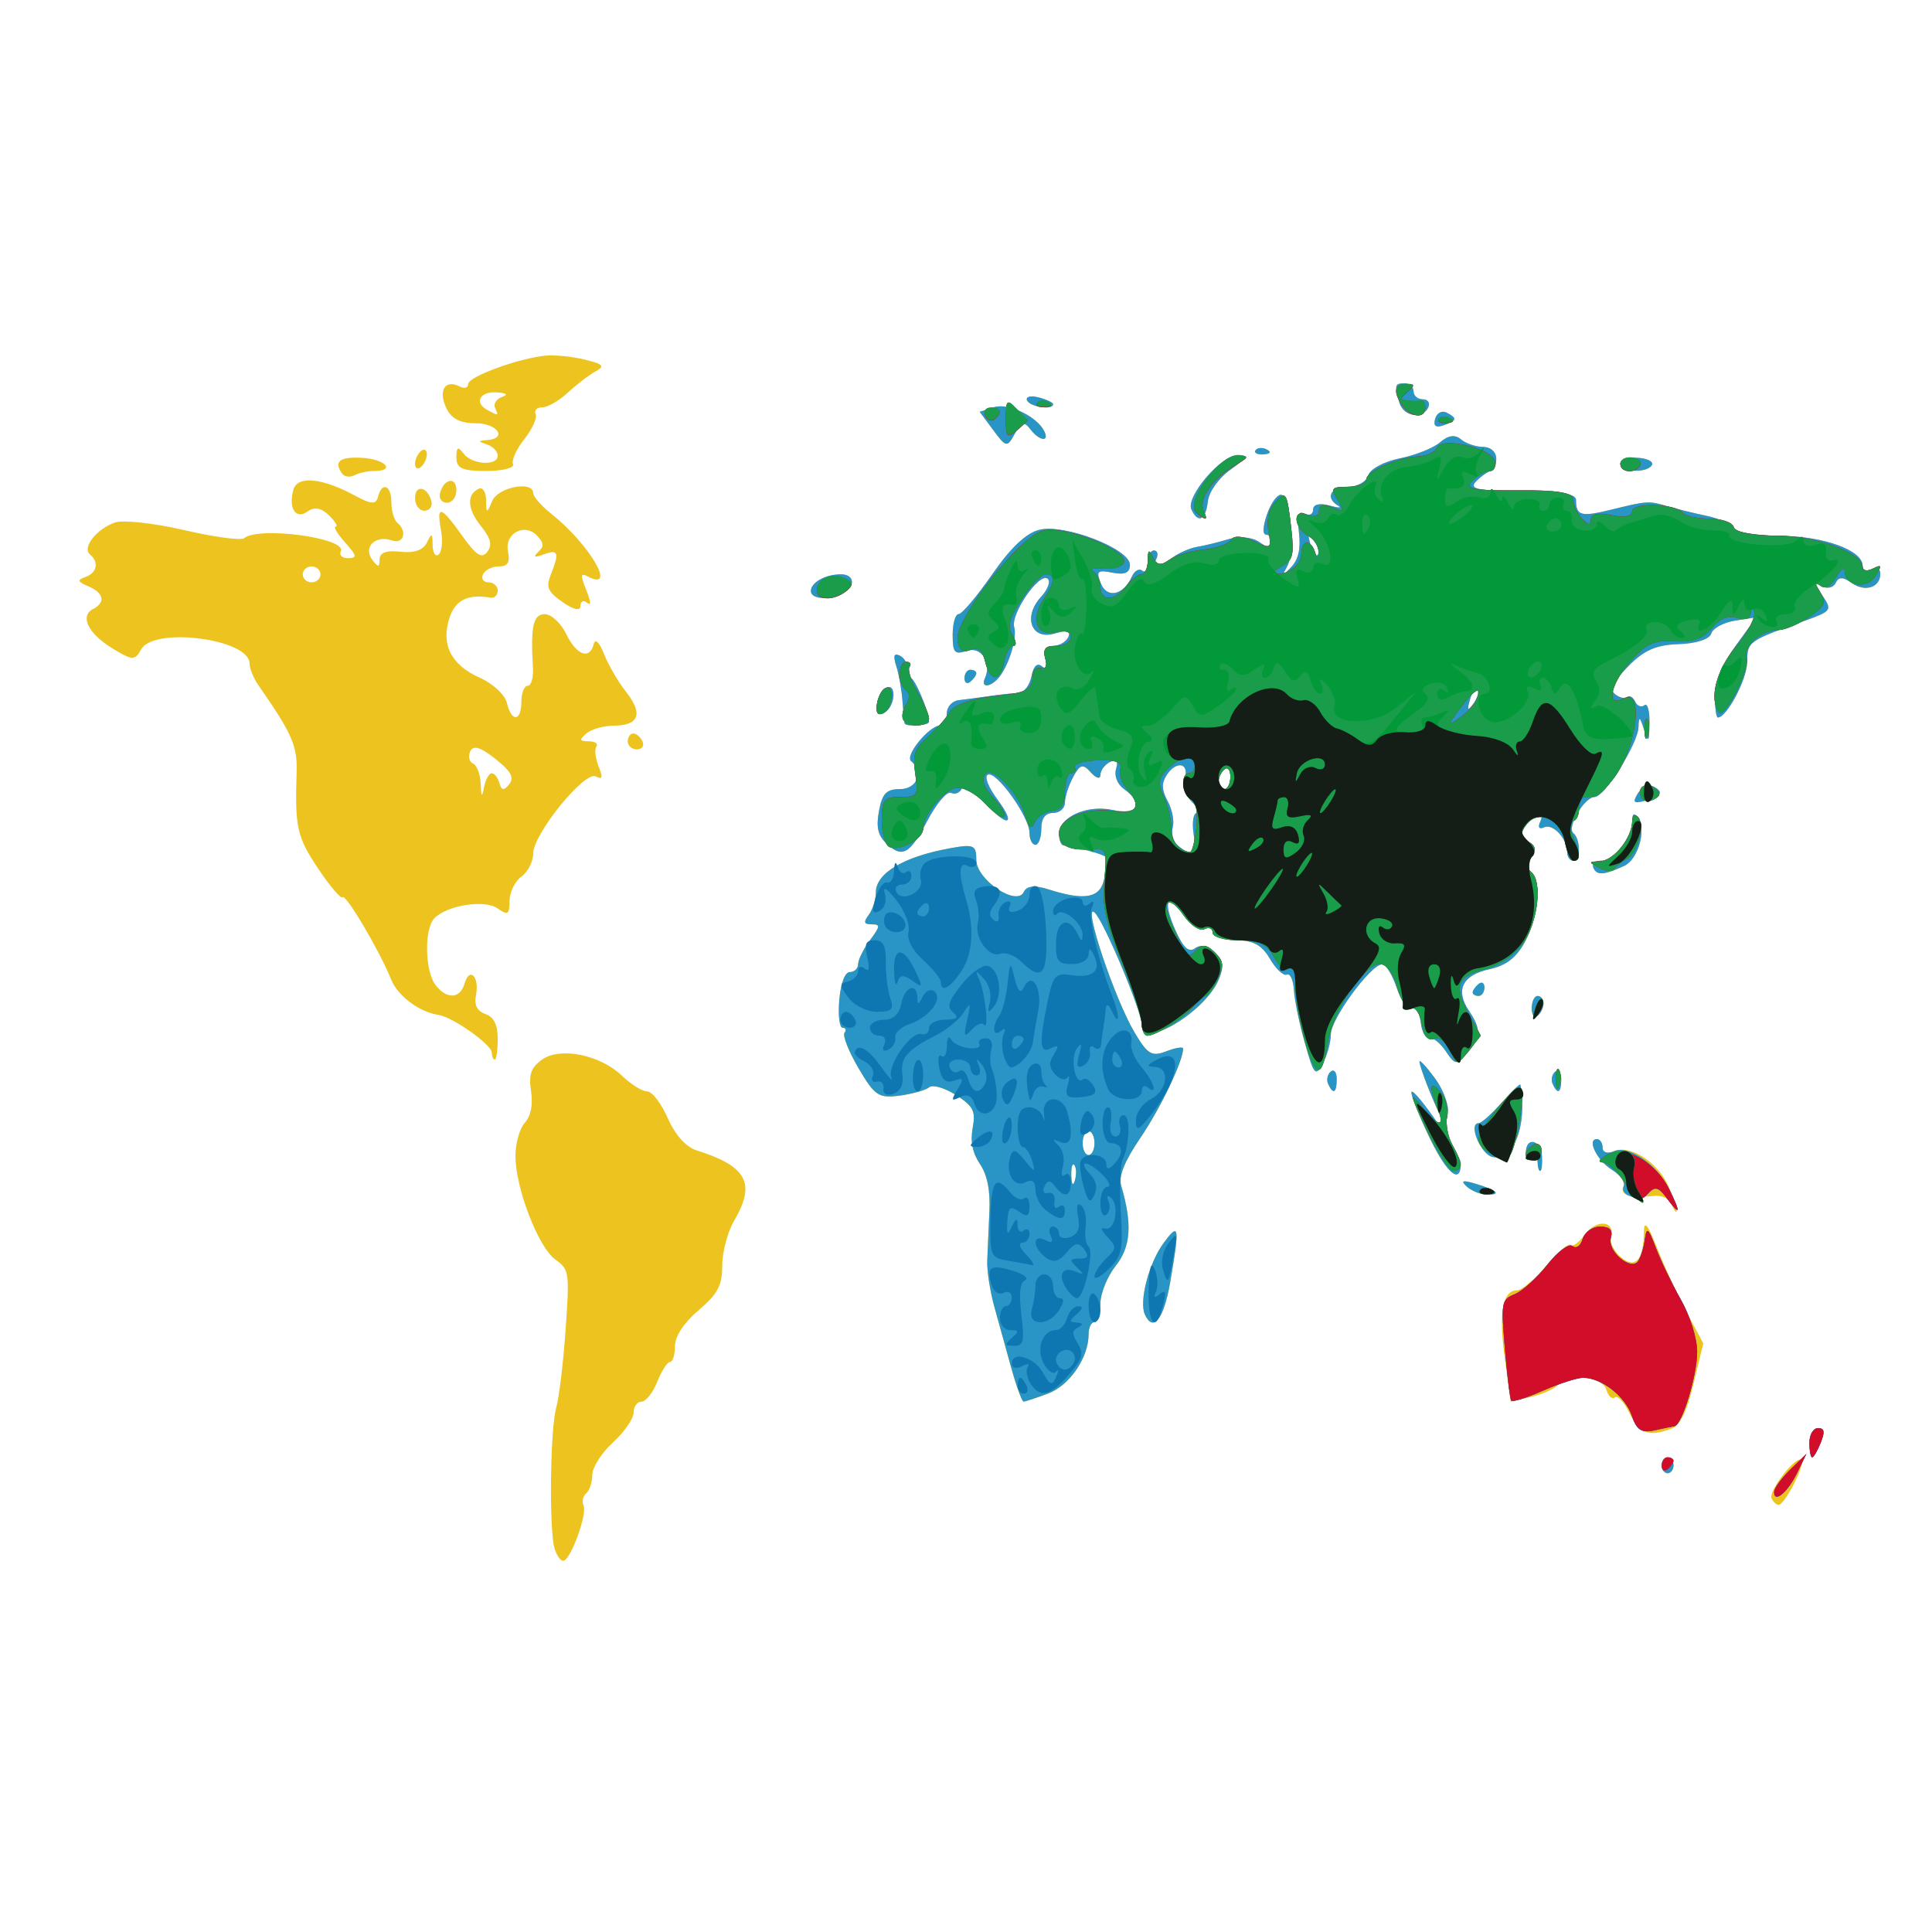 <?xml-stylesheet type="text/css" href="icon.css" ?>
<svg id="svg2985" xmlns:inkscape="http://www.inkscape.org/namespaces/inkscape" xmlns:rdf="http://www.w3.org/1999/02/22-rdf-syntax-ns#" xmlns="http://www.w3.org/2000/svg" sodipodi:docname="WorldMap.svg" viewBox="0 0 32 32" height="100%" width="100%" version="1.1" xmlns:cc="http://creativecommons.org/ns#" xmlns:dc="http://purl.org/dc/elements/1.1/" inkscape:version="0.48.5 r10040" xmlns:sodipodi="http://sodipodi.sourceforge.net/DTD/sodipodi-0.dtd">

 <sodipodi:namedview id="namedview13938" bordercolor="#666666" inkscape:pageshadow="2" guidetolerance="10" pagecolor="#ffffff" gridtolerance="10" inkscape:window-maximized="0" inkscape:zoom="7.375" objecttolerance="10" borderopacity="1" inkscape:current-layer="svg2985" inkscape:cx="16" inkscape:cy="16" inkscape:window-y="0" inkscape:window-x="0" inkscape:window-width="640" showgrid="false" inkscape:pageopacity="0" inkscape:window-height="480"/>
 <g id="g7330" transform="matrix(0.048,0,0,0.076,56.002,-59.72)">
  <path id="path7344" d="m-975.38,1123.2c-1.891-4.19-1.473-25.979,0.587-30.585,1.004-2.244,2.469-9.924,3.256-17.067,1.384-12.562,1.268-13.06-3.541-15.249-5.891-2.681-13.773-15.619-13.773-22.609,0-2.718,1.455-5.969,3.234-7.225,2.11-1.489,2.856-3.888,2.147-6.903-0.853-3.626-0.039-5.098,3.781-6.836,6.227-2.834,20.049-1.072,27.637,3.522,3.095,1.874,7,3.407,8.678,3.407,1.679,0,4.872,2.623,7.097,5.83,2.508,3.614,6.265,6.273,9.886,6.995,17.497,3.488,20.591,7.157,12.977,15.388-2.243,2.424-4.078,6.811-4.078,9.747,0,4.344-1.521,6.155-8.155,9.717-5.052,2.712-8.155,5.689-8.155,7.823,0,1.895-0.762,3.446-1.694,3.446-0.932,0-2.922,1.95-4.422,4.334-1.5,2.384-3.949,4.334-5.442,4.334s-2.714,1.07-2.714,2.377-3.205,4.233-7.122,6.501c-3.917,2.268-7.128,5.444-7.136,7.056-0.008,1.612-0.946,3.422-2.086,4.021-1.14,0.599-1.561,1.792-0.936,2.652,1.379,1.897-4.538,12.067-7.02,12.067-0.973,0-2.325-1.234-3.006-2.742zm419.98-10.866c-1.21-1.665,8.798-9.666,10.394-8.31,1.198,1.019-5.822,9.647-7.915,9.728-0.775,0.03-1.89-0.608-2.479-1.418zm-37.909-7.196c0-0.954,0.917-1.734,2.039-1.734s2.039,0.78,2.039,1.734-0.917,1.734-2.039,1.734c-1.121,0-2.039-0.78-2.039-1.734zm50.971-4.912c0-1.748,1.327-3.178,2.948-3.178,2.227,0,2.459,0.777,0.948,3.178-1.1,1.748-2.427,3.178-2.948,3.178-0.521,0-0.948-1.43-0.948-3.178zm-62.04-6.412c-1.86-2.414-4.163-3.979-5.118-3.477-0.955,0.502-2.262-0.254-2.905-1.678-1.283-2.843-13.444-3.621-16.69-1.067-1.065,0.838-5.179,2.012-9.142,2.609l-7.205,1.085-2.055-9.537c-2.131-9.892-0.727-14.751,4.263-14.751,1.587,0,6.16-2.444,10.161-5.432,4.002-2.987,7.78-5.003,8.396-4.479,0.616,0.524,2.859-0.524,4.982-2.33,3.993-3.396,10.513-2.893,8.898,0.686-0.503,1.115,1.054,3.073,3.46,4.351,4.969,2.639,7.8,0.56,7.896-5.798,0.035-2.357,1.515-1.117,4.619,3.872,2.511,4.036,7.106,10.34,10.21,14.008l5.643,6.669-3.349,8.818c-2.334,6.146-4.662,9.118-7.682,9.807-7.888,1.8-10.964,1.083-14.382-3.353zm-213.39-9.92c-1.782-4.049-4.431-10.092-5.886-13.43-1.455-3.337-2.531-7.823-2.39-9.969,0.141-2.146,0.475-6.959,0.742-10.697,0.331-4.622-0.717-7.927-3.277-10.332-2.56-2.406-3.356-4.916-2.489-7.853,1.085-3.676,0.228-4.74-5.772-7.161-3.876-1.564-8.026-2.329-9.222-1.7s-5.782,1.448-10.19,1.821c-7.261,0.614-8.595,0.055-14.184-5.946-3.393-3.643-5.582-7.123-4.865-7.733,0.718-0.61,0.418-1.109-0.665-1.109s-1.594-2.731-1.136-6.068c0.506-3.686,1.946-6.068,3.668-6.068,1.559,0,2.835-0.78,2.835-1.734,0-0.954,1.835-3.294,4.078-5.201,3.598-3.059,3.67-3.467,0.612-3.467-2.696,0-2.922-0.462-1.019-2.08,1.346-1.144,2.447-3.353,2.447-4.908,0-4.148,9.568-7.74,25.513-9.578,8.29-0.956,9.148-0.718,9.148,2.532,0,4.328,14.012,10.264,16.417,6.955,0.942-1.297,3.749-1.49,8.305-0.571,12.878,2.597,18.166,1.945,19.448-2.398,0.646-2.19,0.819-4.284,0.384-4.654-0.662-0.563-8.778-1.959-14.48-2.49-0.841-0.078-1.529-1.188-1.529-2.465,0-3.723,9.62-6.465,18.46-5.263,8.758,1.191,11.024-1.339,4.043-4.516-2.37-1.078-3.524-2.879-2.831-4.415,0.834-1.847,0.225-2.285-2.115-1.522-1.807,0.59-3.285,1.864-3.285,2.833,0,0.968-1.476,0.719-3.279-0.553-2.786-1.966-3.706-1.818-6.117,0.986-1.561,1.815-2.838,4.321-2.838,5.569s-1.835,2.269-4.078,2.269c-2.719,0-4.078,1.156-4.078,3.467,0,1.907-0.917,3.467-2.039,3.467s-2.039-1.177-2.039-2.616c0-3.45-11.393-13.514-14.35-12.676-1.322,0.375,0.063,2.671,3.24,5.373,6.989,5.943,3.298,6.199-4.892,0.339-3.469-2.482-6.656-3.641-7.358-2.676-0.681,0.936-2.355,1.359-3.721,0.939-1.366-0.42-5.066,2.344-8.222,6.144-6.129,7.377-8.71,8.214-14.407,4.673-2.639-1.641-3.226-3.484-2.208-6.935,1.108-3.755,2.572-4.7,7.283-4.7,5.891,0,8.23-3.769,3.788-6.104-2.266-1.191,6.263-7.766,10.074-7.766,1.225,0,2.227-1.17,2.227-2.6s1.835-2.737,4.078-2.904c2.243-0.167,7.059-0.574,10.704-0.904,3.644-0.33,8.142-0.638,9.994-0.684,1.852-0.046,3.855-1.668,4.45-3.604,0.693-2.254,1.99-3.044,3.606-2.196,1.759,0.925,2.129,0.453,1.221-1.559-0.934-2.07-0.202-2.885,2.591-2.885,2.141,0,4.521-0.864,5.288-1.919,0.964-1.327-0.493-1.567-4.718-0.777-8.058,1.505-11.046-3.61-4.672-7.999,2.335-1.608,3.368-3.385,2.295-3.949-2.855-1.5-12.868,7.659-11.554,10.569,1.144,2.535-2.295,9.132-5.952,11.416-2.872,1.794-5.561,1.634-4.191-0.25,2.495-3.432-1.269-7.08-6.215-6.024-4.218,0.9-4.885,0.426-4.885-3.48,0-2.487,0.932-4.522,2.071-4.522s6.336-3.889,11.548-8.643c6.368-5.807,11.705-8.998,16.265-9.726,8.641-1.378,31.281,4.141,31.281,7.625,0,1.746-1.755,2.25-5.989,1.722-5.223-0.652-5.741-0.353-4.047,2.339,2.113,3.357,7.81,2.579,10.671-1.458,0.91-1.284,2.515-1.882,3.568-1.329,1.052,0.553,1.913-0.211,1.913-1.697,0-1.487,0.972-2.703,2.159-2.703s1.592,0.78,0.899,1.734c-1.642,2.259,0.269,2.197,5.485-0.176,2.308-1.05,6.147-2.104,8.531-2.341,2.384-0.237,7.262-0.99,10.841-1.673,3.778-0.721,8.267-0.441,10.704,0.668,2.806,1.277,4.197,1.315,4.197,0.115,0-0.987-0.898-1.795-1.995-1.795-1.214,0-1.085-1.698,0.327-4.334,1.277-2.384,3.451-4.334,4.83-4.334,3.334,0,5.038,12.3,2.161,15.603-1.979,2.272-1.805,2.294,1.377,0.169,2.518-1.681,3.352-3.996,2.701-7.504-0.719-3.878-0.256-4.849,1.965-4.125,1.598,0.521,2.906,0.108,2.906-0.919,0-1.12,2.243-1.473,5.607-0.881,3.084,0.542,4.46,0.562,3.058,0.043-4.618-1.708-2.657-4.121,3.35-4.121,3.244,0,6.402-1.116,7.017-2.479,0.628-1.392,5.416-3.024,10.922-3.722,5.392-0.683,11.647-2.265,13.901-3.515,2.716-1.507,5.122-1.722,7.136-0.639,1.671,0.898,5.103,1.645,7.626,1.66,2.705,0.016,4.587,1.094,4.587,2.627,0,1.43-0.742,2.6-1.649,2.6-0.907,0-3.216,0.975-5.131,2.167-2.877,1.791-0.201,2.167,15.411,2.167,13.035,0,18.893,0.627,18.893,2.023,0,3.436,1.694,3.725,12.233,2.082,12.318-1.92,12.934-1.943,19.369-0.724,2.803,0.531,8.767,1.454,13.253,2.051,4.486,0.597,8.698,1.806,9.362,2.687,0.664,0.881,8.004,1.645,16.311,1.698,15.048,0.095,28.357,3.151,28.357,6.512,0,0.972,1.376,1.319,3.058,0.77,1.682-0.549,3.058-0.11,3.058,0.976,0,3.017-5.314,4.085-9.911,1.994-2.921-1.329-4.505-1.333-5.463-0.015-0.742,1.021-2.811,1.38-4.597,0.797-2.865-0.935-2.848-0.685,0.138,2.121,3.222,3.027,2.921,3.285-6.231,5.348-19.672,4.434-19.806,4.496-19.899,9.074-0.076,3.746-7.032,12.019-10.105,12.019-0.561,0-1.019-2.112-1.019-4.694,0-3.028,2.539-6.906,7.152-10.922l7.152-6.228-7.308,0.726c-4.02,0.399-7.735,1.671-8.257,2.827-0.551,1.221-5.253,2.185-11.228,2.3-7.775,0.151-12.027,1.332-17.452,4.851-5.257,3.409-6.462,5.025-4.514,6.048,1.462,0.768,3.327,1.046,4.144,0.616,0.817-0.429,2.071,0.025,2.787,1.01,0.716,0.985,2.155,1.341,3.199,0.793,1.044-0.549,1.833,1.194,1.755,3.873-0.126,4.284-0.354,4.452-1.895,1.403-1.458-2.884-1.776-2.967-1.896-0.494-0.172,3.569-11.805,15.23-15.193,15.23-3.483,0-9.637,6.614-7.298,7.844,2.586,1.359,2.524,6.026-0.08,6.026-1.121,0-2.039-0.836-2.039-1.857,0-2.967-4.877-6.295-7.948-5.425-1.704,0.483-2.253,0.025-1.391-1.161,2.105-2.897-1.985-2.379-4.914,0.621-2.041,2.092-1.886,2.786,0.822,3.67,2.472,0.807,2.771,1.673,1.15,3.333-1.521,1.558-1.536,2.587-0.052,3.367,3.506,1.842,2.433,9.567-2.077,14.952-3.002,3.585-6.573,5.354-12.408,6.147-9.334,1.269-11.884,4.537-7.071,9.059,4.281,4.022,4.167,5.769-0.604,9.243-3.642,2.652-4.147,2.623-7.379-0.413-1.908-1.793-4.485-3.095-5.726-2.895s-2.566-1.348-2.942-3.44c-0.377-2.093-1.776-3.449-3.108-3.014s-3.646-1.559-5.141-4.43-3.788-5.2-5.095-5.174c-3.954,0.078-17.669,11.914-17.669,15.248,0,1.712-1.244,4.559-2.763,6.326-2.551,2.966-3.028,2.624-6.206-4.453-1.894-4.216-3.599-9.424-3.789-11.571-0.19-2.148-1.287-3.638-2.438-3.312-1.151,0.326-3.774-1.225-5.829-3.446-2.78-3.005-5.787-4.039-11.744-4.039-4.404,0-8.007-0.756-8.007-1.679,0-0.924-1.283-1.261-2.85-0.749-1.567,0.511-4.769-0.822-7.114-2.962-5.734-5.234-7.469-3.198-2.818,3.306,2.691,3.762,4.596,4.838,6.751,3.812,1.806-0.859,4.483-0.509,6.717,0.88,2.952,1.835,3.268,3.018,1.54,5.764-4.509,7.164-26.692,15.569-26.692,10.113,0-3.012-13.252-22.945-16.33-24.563-4.196-2.205,6.888,18.762,13.829,26.158,4.504,4.8,5.946,5.34,10.979,4.113,3.187-0.777,5.794-1.039,5.794-0.581,0,2.697-7.794,12.98-14.711,19.412-5.503,5.116-7.619,8.406-6.69,10.402,3.919,8.417,3.395,13.33-1.868,17.524-2.901,2.312-5.275,6.017-5.275,8.235s-0.917,4.032-2.039,4.032-2.039,1.198-2.039,2.662c0,5.081-6.576,11.153-13.972,12.9-4.09,0.966-7.895,1.758-8.456,1.76-0.561,0-2.477-3.31-4.259-7.359zm21.802-44.166c-0.678-0.576-1.159,0.448-1.071,2.275,0.098,2.02,0.581,2.43,1.232,1.048,0.589-1.252,0.517-2.747-0.161-3.323zm6.924-4.804c0-1.43-0.917-2.6-2.039-2.6-1.121,0-2.039,1.17-2.039,2.6s0.917,2.6,2.039,2.6,2.039-1.17,2.039-2.6zm34.162-67.614c-0.54-2.402-0.018-4.334,1.171-4.334,1.18,0,0.445-1.057-1.633-2.35-2.314-1.439-3.28-3.455-2.493-5.201,1.571-3.481-3.197-3.882-6.457-0.542-1.667,1.708-1.526,3.156,0.543,5.562,1.538,1.789,2.307,4.339,1.707,5.667-0.599,1.328,0.191,3.104,1.756,3.947,4.813,2.592,6.422,1.774,5.405-2.749zm12.732-12.238c0-1.487-0.917-2.221-2.039-1.631-1.121,0.589-2.039,1.806-2.039,2.703,0,0.897,0.917,1.631,2.039,1.631,1.121,0,2.039-1.216,2.039-2.703zm85.238-19.014c-0.628-0.534-1.768,0.428-2.533,2.138-1.106,2.471-0.872,2.67,1.141,0.971,1.393-1.176,2.02-2.575,1.392-3.109zm-56.441-32.49c-2.014-1.7-2.248-1.5-1.141,0.971,0.766,1.71,1.906,2.672,2.533,2.138,0.628-0.534,0.001-1.933-1.392-3.109zm-58.302,168.71c-2.062-2.837,1.361-11.161,6.367-15.486,5.464-4.72,5.711-3.86,2.4,8.339-2.215,8.16-5.867,11.137-8.767,7.147zm181.37-24.397c-0.711-0.978-3.288-1.637-5.727-1.464-7.849,0.557-11.843-0.181-10.556-1.951,0.69-0.949-1.04-2.615-3.845-3.702-5.181-2.007-8.867-6.707-5.26-6.707,1.086,0,1.975,0.864,1.975,1.919,0,1.073,1.487,1.434,3.369,0.82,5.633-1.838,15.792,2.162,19.473,7.668,3.153,4.716,3.642,7.641,0.572,3.417zm-70.308-3.501c-2.233-1.285-1.409-1.446,3.058-0.596,7.497,1.426,9.124,2.418,3.908,2.383-2.149-0.014-5.284-0.818-6.966-1.786zm-12.875-10.706c-3.825-5.034-6.604-9.492-6.176-9.908,1.023-0.993,17.012,13.608,17.012,15.534,0,4.813-4.796,2.323-10.836-5.627zm37.341,5.481c0-1.01-0.917-1.354-2.039-0.764-1.121,0.589-2.039-0.016-2.039-1.342,0-3.626,5.256-2.906,5.582,0.764,0.155,1.748-0.12,3.178-0.611,3.178-0.491,0-0.893-0.826-0.893-1.836zm-15.593-1.212c-4.086-0.573-8.476-7.354-4.761-7.354,0.93,0,4.514-2.02,7.965-4.488,3.45-2.469,6.348-4.224,6.439-3.901,2.494,8.846-2.356,16.764-9.642,15.743zm-18.085-9.087c-3.024-3.971-7.099-10.689-7.099-11.704,0-0.498,2.37,1.11,5.267,3.574,2.897,2.463,4.94,5.886,4.54,7.605-0.624,2.681-1.01,2.756-2.708,0.525zm-38.614-6.815c-0.645-0.888-0.241-2.104,0.899-2.703,1.14-0.599,2.072,0.127,2.072,1.614,0,3.045-1.223,3.494-2.971,1.089zm77.476,0c-0.645-0.888-0.241-2.104,0.899-2.703,1.14-0.599,2.072,0.127,2.072,1.614,0,3.045-1.223,3.494-2.971,1.089zm-366.06-6.857c0-1.707-13.56-7.767-18.35-8.201-6.613-0.599-14.139-4.149-16.395-7.734-3.823-6.074-15.712-18.796-16.745-17.917-0.521,0.443-4.288-2.337-8.37-6.179-7.357-6.924-8.118-9.048-7.495-20.911,0.31-5.898-1.452-8.45-13.218-19.15-1.661-1.51-3.02-3.626-3.02-4.701,0-5.361-33.032-8.085-37.385-3.083-2.151,2.472-3.08,2.452-9.951-0.209-8.366-3.24-11.329-7.059-6.659-8.583,4.371-1.426,3.717-3.49-1.563-4.931-3.885-1.061-4.041-1.377-1.02-2.063,3.954-0.898,4.677-3.236,1.514-4.898-2.827-1.486,2.31-5.613,8.679-6.972,2.793-0.596,13.523,0.156,23.846,1.67,10.322,1.515,19.622,2.305,20.666,1.756,5.016-2.636,35.461-0.044,33.365,2.841-0.632,0.869,0.511,1.554,2.54,1.522,3.192-0.05,3.041-0.516-1.125-3.467-2.647-1.875-4.078-3.41-3.178-3.41,0.899,0-0.133-1.099-2.294-2.443-2.638-1.64-5.07-1.923-7.402-0.862-4.092,1.862-6.732-0.707-4.9-4.767,1.399-3.1,9.989-2.556,21.377,1.353,5.477,1.881,7.129,1.927,7.816,0.217,1.36-3.386,4.609-2.542,4.609,1.198,0,1.851,0.917,3.847,2.039,4.436,3.555,1.869,2.198,4.774-1.813,3.882-5.692-1.266-10.085,1.43-6.835,4.194,2.016,1.714,2.532,1.702,2.532-0.061,0-1.479,2.401-2.037,7.237-1.683,4.718,0.346,7.9-0.362,9.144-2.034,1.593-2.143,1.912-2.048,1.938,0.572,0.017,1.725,0.952,2.652,2.078,2.061,1.125-0.591,1.485-2.978,0.798-5.303-1.656-5.611-0.043-5.332,7.383,1.276,4.721,4.2,6.75,5.024,8.57,3.477s1.298-2.887-2.2-5.658c-4.699-3.722-4.961-6.91-0.669-8.126,1.332-0.377,2.449,0.744,2.483,2.492,0.058,2.989,0.186,2.997,2.14,0.144,2.057-3.003,14.109-4.433,14.109-1.674,0,0.748,2.753,2.743,6.118,4.433,13.289,6.675,22.975,17.078,12.815,13.762-2.629-0.858-2.722-0.415-0.617,2.929,1.617,2.569,1.699,3.53,0.237,2.761-1.233-0.648-2.242-0.332-2.242,0.702,0,1.169-2.326,0.858-6.151-0.824-5.142-2.261-5.811-3.245-4.078-5.998,3.04-4.83,2.591-5.613-2.514-4.392-3.03,0.725-3.69,0.565-1.942-0.47,2.157-1.278,2.138-1.925-0.106-3.508-4.265-3.01-11.444-0.717-10.22,3.264,0.761,2.474-0.046,3.318-3.175,3.318-2.307,0-4.762,0.78-5.455,1.734-0.693,0.954,0.17,1.734,1.919,1.734s3.179,0.814,3.179,1.81c0,0.995-1.147,1.683-2.549,1.528-7.619-0.841-12.002,0.486-14.016,4.244-3.152,5.883,0.368,10.393,10.285,13.176,4.568,1.282,8.775,3.74,9.437,5.514,1.594,4.271,4.997,4.089,4.997-0.267,0-1.907,0.983-3.467,2.185-3.467,1.202,0,2.018-1.755,1.813-3.901-0.863-9.054,0.068-11.702,4.111-11.702,2.217,0,5.534,1.95,7.37,4.334,3.584,4.651,8.117,5.688,9.495,2.172,0.502-1.28,1.946-0.396,3.538,2.167,1.48,2.381,4.896,6.088,7.592,8.238,5.98,4.768,4.541,7.352-4.113,7.387-3.578,0.015-7.882,0.783-9.564,1.707-2.559,1.406-2.42,1.685,0.85,1.707,2.149,0.015,3.328,0.519,2.62,1.121-0.708,0.602-0.381,2.535,0.727,4.295,1.582,2.514,1.377,2.993-0.956,2.231-3.848-1.256-21.59,12.558-21.59,16.81,0,1.752-1.835,4.021-4.078,5.041s-4.078,3.416-4.078,5.323c0,2.938-0.627,3.182-4.106,1.599-4.41-2.007-17.633-0.687-21.889,2.185-3.455,2.332-3.227,11.368,0.364,14.422,3.834,3.26,8.58,3.15,10.107-0.234,1.68-3.722,5.186-1.529,3.954,2.473-0.684,2.223,0.327,3.52,3.25,4.17,2.921,0.65,4.242,2.343,4.242,5.44,0,2.473-0.459,4.497-1.019,4.497-0.561,0-1.019-0.691-1.019-1.536zm-0.02-60.876c0.946,0,2.14,0.975,2.654,2.167,0.689,1.599,1.57,1.661,3.358,0.236,1.835-1.462,0.672-2.809-4.785-5.547-5.084-2.55-7.633-3.034-8.646-1.639-0.791,1.088-0.358,2.284,0.962,2.658,1.32,0.374,2.506,2.371,2.636,4.436,0.185,2.932,0.441,3.09,1.169,0.722,0.513-1.669,1.706-3.034,2.652-3.034zm-59.106-43.342c0-0.954-1.376-1.734-3.058-1.734-1.682,0-3.058,0.78-3.058,1.734,0,0.954,1.376,1.734,3.058,1.734,1.682,0,3.058-0.78,3.058-1.734zm417.97,94.588c0-1.487,0.917-2.703,2.039-2.703,1.121,0,2.039,0.734,2.039,1.631,0,0.897-0.917,2.114-2.039,2.703s-2.039-0.145-2.039-1.631zm-20.389-3.467c0-0.42,0.917-1.247,2.039-1.836,1.121-0.589,2.039-0.245,2.039,0.765s-0.917,1.836-2.039,1.836c-1.121,0-2.039-0.344-2.039-0.765zm41.684-27.129c-0.631-0.869,0.599-1.579,2.734-1.579,4.383,0,10.631-5.123,10.631-8.718,0-1.531,0.702-1.78,1.972-0.7,3.061,2.603,0.114,9.164-4.741,10.556-7.053,2.022-9.378,2.119-10.596,0.442zm15.371-16.282c1.303-1.335,3.718-1.988,5.367-1.45,3.697,1.206,2.718,2.165-3.201,3.135-3.697,0.605-4.097,0.294-2.166-1.685zm-348.61-11.302c0-0.954,0.863-1.734,1.919-1.734s2.486,0.78,3.179,1.734c0.693,0.954-0.17,1.734-1.919,1.734s-3.179-0.78-3.179-1.734zm95.563-3.901c-0.145-0.238-0.474-2.384-0.733-4.768-0.258-2.384-1.204-5.806-2.101-7.605-1.216-2.437-0.899-3.045,1.242-2.384,1.58,0.488,2.644,1.764,2.364,2.837-0.28,1.073,0.261,1.95,1.202,1.95,1.482,0,6.444,7.405,6.444,9.617,0,0.804-7.943,1.136-8.418,0.352zm-9.57-4.197c0.362-1.586,1.805-3.209,3.206-3.606,3.749-1.061,3.111,4.214-0.658,5.444-2.236,0.73-3.007,0.173-2.549-1.838zm30.221-5.67c0-1.01,0.917-1.836,2.039-1.836,1.121,0,2.039,0.344,2.039,0.765s-0.917,1.247-2.039,1.836c-1.121,0.589-2.039,0.245-2.039-0.765zm-53.01-18.987c0-1.878,5.034-3.653,10.361-3.653,4.726,0,5.17,2.686,0.686,4.149-4.774,1.558-11.047,1.276-11.047-0.496zm131.3-17.805c-1.994-2.744,10.306-11.854,16.007-11.854,3.748,0,3.306,0.553-2.581,3.228-4.08,1.854-7.382,4.806-7.756,6.935-0.714,4.059-3.372,4.852-5.67,1.69zm-267.9-2.463c0-3.062,4.389-2.528,5.649,0.686,0.444,1.132-0.646,2.059-2.421,2.059s-3.228-1.235-3.228-2.745zm8.623-1.047c1.26-3.215,5.649-3.748,5.649-0.686,0,1.51-1.453,2.745-3.228,2.745s-2.865-0.926-2.421-2.059zm-33.705-4.244c-3.131-2.663-1.033-3.753,6.731-3.499,8.021,0.262,11.878,2.867,4.246,2.867-2.151,0-5.181,0.414-6.733,0.921-1.552,0.506-3.462,0.376-4.245-0.289zm25.082-2.161c0-0.954,0.917-2.216,2.039-2.805,1.121-0.589,2.039-0.291,2.039,0.662,0,0.954-0.917,2.216-2.039,2.805-1.121,0.589-2.039,0.291-2.039-0.662zm14.272-1.418c0-2.292,0.544-2.485,2.447-0.867,2.877,2.446,11.825,2.805,11.825,0.474,0-0.884-1.606-1.963-3.568-2.399-3.398-0.755-3.398-0.802,0-0.994,7.051-0.397,3.398-3.668-4.097-3.668-5.396,0-8.401-1.002-10.153-3.387-2.779-3.784-0.3-6.242,4.663-4.623,1.628,0.531,2.961,0.288,2.961-0.54,0-1.624,17.833-5.712,27.046-6.2,3.101-0.164,9.064,0.237,13.253,0.892,6.436,1.006,6.984,1.409,3.537,2.606-2.243,0.778-6.513,2.848-9.49,4.6-2.977,1.752-6.93,3.185-8.786,3.185s-2.889,0.667-2.297,1.482c0.592,0.815-1.16,3.269-3.895,5.453-2.734,2.184-4.487,4.638-3.894,5.453,0.592,0.815-3.565,1.482-9.238,1.482-8.349,0-10.315-0.562-10.315-2.947zm13.348-10.791c-0.641-0.881,0.452-1.961,2.428-2.399,2.24-0.497,1.482-0.873-2.014-0.998-5.714-0.205-7.676,2.267-3.058,3.852,3.797,1.303,3.907,1.284,2.644-0.454zm388.31,12.207c0-0.842,2.673-1.438,5.94-1.325,3.267,0.114,5.506,0.803,4.977,1.531-1.343,1.847-10.916,1.666-10.916-0.206zm-125.86-2.984c0.677-0.576,2.436-0.638,3.908-0.137,1.627,0.553,1.143,0.964-1.232,1.047-2.149,0.075-3.353-0.334-2.676-0.911zm-90.533-4.384-4.678-3.978,5.023-1.011c4.917-0.99,14.995,2.108,17.336,5.329,1.731,2.382-1.897,1.98-4.906-0.543-2.071-1.737-3.131-1.537-5.34,1.007-2.641,3.041-2.952,3.007-7.434-0.804zm152.49-2.457c0.57-1.262,2.336-1.871,3.925-1.352,3.829,1.25,3.649,1.732-1.036,2.774-2.68,0.596-3.597,0.145-2.89-1.422zm-12.336-3.522c-1.749-3.875-1.611-4.192,1.821-4.192,1.682,0,3.058,0.78,3.058,1.734,0,0.954,1.43,1.734,3.179,1.734s2.612,0.78,1.919,1.734c-1.967,2.706-8.602,2.035-9.976-1.009zm-128.48-0.475c-0.593-0.816,1.188-1.115,3.957-0.665,2.769,0.45,5.035,1.118,5.035,1.483,0,1.341-7.949,0.618-8.993-0.819z" fill="#edc41f" inkscape:connector-curvature="0"/>
  <path id="path7342" d="m-554.51,1110.9c0.035-0.795,2.558-2.983,5.607-4.863l5.543-3.418-3.233,4.19c-3.289,4.263-8.033,6.714-7.917,4.091zm-38.802-5.779c0-0.954,0.917-1.734,2.039-1.734s2.039,0.78,2.039,1.734-0.917,1.734-2.039,1.734c-1.121,0-2.039-0.78-2.039-1.734zm50.971-4.912c0-1.748,1.327-3.178,2.948-3.178,2.227,0,2.459,0.777,0.948,3.178-1.1,1.748-2.427,3.178-2.948,3.178-0.521,0-0.948-1.43-0.948-3.178zm-61.273-5.863c-2.265-4.223-10.48-8.296-16.736-8.296-2.089,0-8.364,1.27-13.945,2.822-5.581,1.552-10.499,2.523-10.93,2.157-0.43-0.366-1.42-5.455-2.199-11.309-1.353-10.166-1.2-10.699,3.41-11.883,2.655-0.682,7.729-3.582,11.277-6.444,3.548-2.863,7.453-4.678,8.68-4.033s2.78-0.048,3.453-1.539c0.673-1.491,3.39-2.71,6.038-2.71,3.327,0,4.471,0.762,3.701,2.468-1.29,2.859,6.947,7.286,9.418,5.061,0.892-0.803,1.94-2.947,2.33-4.764,0.595-2.775,1.186-2.498,3.704,1.734,1.648,2.77,5.547,7.88,8.665,11.354,3.242,3.613,5.669,8.509,5.669,11.436,0,5.125-5.199,15.928-7.795,16.196-0.759,0.078-3.908,0.496-6.998,0.927-4.375,0.611-6.088-0.091-7.742-3.176zm-214.15-10.469c-1.782-4.049-4.431-10.092-5.886-13.43-1.455-3.337-2.531-7.823-2.39-9.969,0.141-2.146,0.475-6.959,0.742-10.697,0.331-4.622-0.717-7.927-3.277-10.332-2.56-2.406-3.356-4.916-2.489-7.853,1.085-3.676,0.228-4.74-5.772-7.161-3.876-1.564-8.026-2.329-9.222-1.7s-5.782,1.448-10.19,1.821c-7.261,0.614-8.595,0.055-14.184-5.946-3.393-3.643-5.582-7.123-4.865-7.733,0.718-0.61,0.418-1.109-0.665-1.109s-1.594-2.731-1.136-6.068c0.506-3.686,1.946-6.068,3.668-6.068,1.559,0,2.835-0.78,2.835-1.734,0-0.954,1.835-3.294,4.078-5.201,3.598-3.059,3.67-3.467,0.612-3.467-2.696,0-2.922-0.462-1.019-2.08,1.346-1.144,2.447-3.353,2.447-4.908,0-4.148,9.568-7.74,25.513-9.578,8.29-0.956,9.148-0.718,9.148,2.532,0,4.328,14.012,10.264,16.417,6.955,0.942-1.297,3.749-1.49,8.305-0.571,12.878,2.597,18.166,1.945,19.448-2.398,0.646-2.19,0.819-4.284,0.384-4.654-0.662-0.563-8.778-1.959-14.48-2.49-0.841-0.078-1.529-1.188-1.529-2.465,0-3.723,9.62-6.465,18.46-5.263,8.758,1.191,11.024-1.339,4.043-4.516-2.37-1.078-3.524-2.879-2.831-4.415,0.834-1.847,0.225-2.285-2.115-1.522-1.807,0.59-3.285,1.864-3.285,2.833,0,0.968-1.476,0.719-3.279-0.553-2.786-1.966-3.706-1.818-6.117,0.986-1.561,1.815-2.838,4.321-2.838,5.569s-1.835,2.269-4.078,2.269c-2.719,0-4.078,1.156-4.078,3.467,0,1.907-0.917,3.467-2.039,3.467s-2.039-1.177-2.039-2.616c0-3.45-11.393-13.514-14.35-12.676-1.322,0.375,0.063,2.671,3.24,5.373,6.989,5.943,3.298,6.199-4.892,0.339-3.469-2.482-6.656-3.641-7.358-2.676-0.681,0.936-2.355,1.359-3.721,0.939-1.366-0.42-5.066,2.344-8.222,6.144-6.129,7.377-8.71,8.214-14.407,4.673-2.639-1.641-3.226-3.484-2.208-6.935,1.108-3.755,2.572-4.7,7.283-4.7,5.891,0,8.23-3.769,3.788-6.104-2.266-1.191,6.263-7.766,10.074-7.766,1.225,0,2.227-1.17,2.227-2.6s1.835-2.737,4.078-2.904c2.243-0.167,7.059-0.574,10.704-0.904,3.644-0.33,8.142-0.638,9.994-0.684,1.852-0.046,3.855-1.668,4.45-3.604,0.693-2.254,1.99-3.044,3.606-2.196,1.759,0.925,2.129,0.453,1.221-1.559-0.934-2.07-0.202-2.885,2.591-2.885,2.141,0,4.521-0.864,5.288-1.919,0.964-1.327-0.493-1.567-4.718-0.777-8.058,1.505-11.046-3.61-4.672-7.999,2.335-1.608,3.368-3.385,2.295-3.949-2.855-1.5-12.868,7.659-11.554,10.569,1.144,2.535-2.295,9.132-5.952,11.416-2.872,1.794-5.561,1.634-4.191-0.25,2.495-3.432-1.269-7.08-6.215-6.024-4.218,0.9-4.885,0.426-4.885-3.48,0-2.487,0.932-4.522,2.071-4.522s6.336-3.889,11.548-8.643c6.368-5.807,11.705-8.998,16.265-9.726,8.641-1.378,31.281,4.141,31.281,7.625,0,1.746-1.755,2.25-5.989,1.722-5.223-0.652-5.741-0.353-4.047,2.339,2.113,3.357,7.81,2.579,10.671-1.458,0.91-1.284,2.515-1.882,3.568-1.329,1.052,0.553,1.913-0.211,1.913-1.697,0-1.487,0.972-2.703,2.159-2.703s1.592,0.78,0.899,1.734c-1.642,2.259,0.269,2.197,5.485-0.176,2.308-1.05,6.147-2.104,8.531-2.341,2.384-0.237,7.262-0.99,10.841-1.673,3.778-0.721,8.267-0.441,10.704,0.668,2.806,1.277,4.197,1.315,4.197,0.115,0-0.987-0.898-1.795-1.995-1.795-1.214,0-1.085-1.698,0.327-4.334,1.277-2.384,3.451-4.334,4.83-4.334,3.334,0,5.038,12.3,2.161,15.603-1.979,2.272-1.805,2.294,1.377,0.169,2.518-1.681,3.352-3.996,2.701-7.504-0.719-3.878-0.256-4.849,1.965-4.125,1.598,0.521,2.906,0.108,2.906-0.919,0-1.12,2.243-1.473,5.607-0.881,3.084,0.542,4.46,0.562,3.058,0.043-4.618-1.708-2.657-4.121,3.35-4.121,3.244,0,6.402-1.116,7.017-2.479,0.628-1.392,5.416-3.024,10.922-3.722,5.392-0.683,11.647-2.265,13.901-3.515,2.716-1.507,5.122-1.722,7.136-0.639,1.671,0.898,5.103,1.645,7.626,1.66,2.705,0.016,4.587,1.094,4.587,2.627,0,1.43-0.742,2.6-1.649,2.6-0.907,0-3.216,0.975-5.131,2.167-2.877,1.791-0.201,2.167,15.411,2.167,13.035,0,18.893,0.627,18.893,2.023,0,3.436,1.694,3.725,12.233,2.082,12.318-1.92,12.934-1.943,19.369-0.724,2.803,0.531,8.767,1.454,13.253,2.051,4.486,0.597,8.698,1.806,9.362,2.687,0.664,0.881,8.004,1.645,16.311,1.698,15.048,0.095,28.357,3.151,28.357,6.512,0,0.972,1.376,1.319,3.058,0.77,1.682-0.549,3.058-0.11,3.058,0.976,0,3.017-5.314,4.085-9.911,1.994-2.921-1.329-4.505-1.333-5.463-0.015-0.742,1.021-2.811,1.38-4.597,0.797-2.865-0.935-2.848-0.685,0.138,2.121,3.222,3.027,2.921,3.285-6.231,5.348-19.672,4.434-19.806,4.496-19.899,9.074-0.076,3.746-7.032,12.019-10.105,12.019-0.561,0-1.019-2.112-1.019-4.694,0-3.028,2.539-6.906,7.152-10.922l7.152-6.228-7.308,0.726c-4.02,0.399-7.735,1.671-8.257,2.827-0.551,1.221-5.253,2.185-11.228,2.3-7.775,0.151-12.027,1.332-17.452,4.851-5.257,3.409-6.462,5.025-4.514,6.048,1.462,0.768,3.327,1.046,4.144,0.616,0.817-0.429,2.071,0.025,2.787,1.01,0.716,0.985,2.155,1.341,3.199,0.793,1.044-0.549,1.833,1.194,1.755,3.873-0.126,4.284-0.354,4.452-1.895,1.403-1.458-2.884-1.776-2.967-1.896-0.494-0.172,3.569-11.805,15.23-15.193,15.23-3.483,0-9.637,6.614-7.298,7.844,2.586,1.359,2.524,6.026-0.08,6.026-1.121,0-2.039-0.836-2.039-1.857,0-2.967-4.877-6.295-7.948-5.425-1.704,0.483-2.253,0.025-1.391-1.161,2.105-2.897-1.985-2.379-4.914,0.621-2.041,2.092-1.886,2.786,0.822,3.67,2.472,0.807,2.771,1.673,1.15,3.333-1.521,1.558-1.536,2.587-0.052,3.367,3.506,1.842,2.433,9.567-2.077,14.952-3.002,3.585-6.573,5.354-12.408,6.147-9.334,1.269-11.884,4.537-7.071,9.059,4.281,4.022,4.167,5.769-0.604,9.243-3.642,2.652-4.147,2.623-7.379-0.413-1.908-1.793-4.485-3.095-5.726-2.895s-2.566-1.348-2.942-3.44c-0.377-2.093-1.776-3.449-3.108-3.014s-3.646-1.559-5.141-4.43-3.788-5.2-5.095-5.174c-3.954,0.078-17.669,11.914-17.669,15.248,0,1.712-1.244,4.559-2.763,6.326-2.551,2.966-3.028,2.624-6.206-4.453-1.894-4.216-3.599-9.424-3.789-11.571-0.19-2.148-1.287-3.638-2.438-3.312-1.151,0.326-3.774-1.225-5.829-3.446-2.78-3.005-5.787-4.039-11.744-4.039-4.404,0-8.007-0.756-8.007-1.679,0-0.924-1.283-1.261-2.85-0.749-1.567,0.511-4.769-0.822-7.114-2.962-5.734-5.234-7.469-3.198-2.818,3.306,2.691,3.762,4.596,4.838,6.751,3.812,1.806-0.859,4.483-0.509,6.717,0.88,2.952,1.835,3.268,3.018,1.54,5.764-4.509,7.164-26.692,15.569-26.692,10.113,0-3.012-13.252-22.945-16.33-24.563-4.196-2.205,6.888,18.762,13.829,26.158,4.504,4.8,5.946,5.34,10.979,4.113,3.187-0.777,5.794-1.039,5.794-0.581,0,2.697-7.794,12.98-14.711,19.412-5.503,5.116-7.619,8.406-6.69,10.402,3.919,8.417,3.395,13.33-1.868,17.524-2.901,2.312-5.275,6.017-5.275,8.235s-0.917,4.032-2.039,4.032-2.039,1.198-2.039,2.662c0,5.081-6.576,11.153-13.972,12.9-4.09,0.966-7.895,1.758-8.456,1.76-0.561,0-2.477-3.31-4.259-7.359zm21.802-44.166c-0.678-0.576-1.159,0.448-1.071,2.275,0.098,2.02,0.581,2.43,1.232,1.048,0.589-1.252,0.517-2.747-0.161-3.323zm6.924-4.804c0-1.43-0.917-2.6-2.039-2.6-1.121,0-2.039,1.17-2.039,2.6s0.917,2.6,2.039,2.6,2.039-1.17,2.039-2.6zm34.162-67.614c-0.54-2.402-0.018-4.334,1.171-4.334,1.18,0,0.445-1.057-1.633-2.35-2.314-1.439-3.28-3.455-2.493-5.201,1.571-3.481-3.197-3.882-6.457-0.542-1.667,1.708-1.526,3.156,0.543,5.562,1.538,1.789,2.307,4.339,1.707,5.667-0.599,1.328,0.191,3.104,1.756,3.947,4.813,2.592,6.422,1.774,5.405-2.749zm12.732-12.238c0-1.487-0.917-2.221-2.039-1.631-1.121,0.589-2.039,1.806-2.039,2.703,0,0.897,0.917,1.631,2.039,1.631,1.121,0,2.039-1.216,2.039-2.703zm85.238-19.014c-0.628-0.534-1.768,0.428-2.533,2.138-1.106,2.471-0.872,2.67,1.141,0.971,1.393-1.176,2.02-2.575,1.392-3.109zm-56.441-32.49c-2.014-1.7-2.248-1.5-1.141,0.971,0.766,1.71,1.906,2.672,2.533,2.138,0.628-0.534,0.001-1.933-1.392-3.109zm-58.302,168.71c-2.062-2.837,1.361-11.161,6.367-15.486,5.464-4.72,5.711-3.86,2.4,8.339-2.215,8.16-5.867,11.137-8.767,7.147zm179.81-25.577c-2.515-2.139-4.098-2.435-5.706-1.067-2.556,2.174-10.557,0.945-8.88-1.364,0.611-0.841-1.183-2.418-3.989-3.505-5.181-2.007-8.867-6.707-5.26-6.707,1.086,0,1.975,0.833,1.975,1.851,0,1.046,1.729,1.384,3.976,0.777,5.161-1.393,14.888,2.937,19.215,8.552,3.969,5.151,3.549,5.613-1.332,1.463zm-68.753-2.321c-2.233-1.285-1.409-1.446,3.058-0.596,7.497,1.426,9.124,2.418,3.908,2.383-2.149-0.014-5.284-0.818-6.966-1.786zm-12.875-10.706c-3.825-5.034-6.604-9.492-6.176-9.908,1.023-0.993,17.012,13.608,17.012,15.534,0,4.813-4.796,2.323-10.836-5.627zm37.341,5.481c0-1.01-0.917-1.354-2.039-0.764-1.121,0.589-2.039-0.016-2.039-1.342,0-3.626,5.256-2.906,5.582,0.764,0.155,1.748-0.12,3.178-0.611,3.178-0.491,0-0.893-0.826-0.893-1.836zm-15.593-1.212c-4.086-0.573-8.476-7.354-4.761-7.354,0.93,0,4.514-2.02,7.965-4.488,3.45-2.469,6.348-4.224,6.439-3.901,2.494,8.846-2.356,16.764-9.642,15.743zm-18.085-9.087c-3.024-3.971-7.099-10.689-7.099-11.704,0-0.498,2.37,1.11,5.267,3.574,2.897,2.463,4.94,5.886,4.54,7.605-0.624,2.681-1.01,2.756-2.708,0.525zm-38.614-6.815c-0.645-0.888-0.241-2.104,0.899-2.703,1.14-0.599,2.072,0.127,2.072,1.614,0,3.045-1.223,3.494-2.971,1.089zm77.476,0c-0.645-0.888-0.241-2.104,0.899-2.703,1.14-0.599,2.072,0.127,2.072,1.614,0,3.045-1.223,3.494-2.971,1.089zm-7.223-16.488c0-1.487,0.917-2.703,2.039-2.703,1.121,0,2.039,0.734,2.039,1.631,0,0.897-0.917,2.114-2.039,2.703s-2.039-0.145-2.039-1.631zm-20.389-3.467c0-0.42,0.917-1.247,2.039-1.836,1.121-0.589,2.039-0.245,2.039,0.765s-0.917,1.836-2.039,1.836c-1.121,0-2.039-0.344-2.039-0.765zm41.684-27.129c-0.631-0.869,0.599-1.579,2.734-1.579,4.383,0,10.631-5.123,10.631-8.718,0-1.531,0.702-1.78,1.972-0.7,3.061,2.603,0.114,9.164-4.741,10.556-7.053,2.022-9.378,2.119-10.596,0.442zm15.371-16.282c1.303-1.335,3.718-1.988,5.367-1.45,3.697,1.206,2.718,2.165-3.201,3.135-3.697,0.605-4.097,0.294-2.166-1.685zm-253.05-15.203c-0.145-0.238-0.474-2.384-0.733-4.768-0.258-2.384-1.204-5.806-2.101-7.605-1.216-2.437-0.899-3.045,1.242-2.384,1.58,0.488,2.644,1.764,2.364,2.837-0.28,1.073,0.261,1.95,1.202,1.95,1.482,0,6.444,7.405,6.444,9.617,0,0.804-7.943,1.136-8.418,0.352zm-9.57-4.197c0.362-1.586,1.805-3.209,3.206-3.606,3.749-1.061,3.111,4.214-0.658,5.444-2.236,0.73-3.007,0.173-2.549-1.838zm30.221-5.67c0-1.01,0.917-1.836,2.039-1.836,1.121,0,2.039,0.344,2.039,0.765s-0.917,1.247-2.039,1.836c-1.121,0.589-2.039,0.245-2.039-0.765zm-53.01-18.987c0-1.878,5.034-3.653,10.361-3.653,4.726,0,5.17,2.686,0.686,4.149-4.774,1.558-11.047,1.276-11.047-0.496zm131.3-17.805c-1.994-2.744,10.306-11.854,16.007-11.854,3.748,0,3.306,0.553-2.581,3.228-4.08,1.854-7.382,4.806-7.756,6.935-0.714,4.059-3.372,4.852-5.67,1.69zm148.02-9.917c0-0.842,2.673-1.438,5.94-1.325,3.267,0.114,5.506,0.803,4.977,1.531-1.343,1.847-10.916,1.666-10.916-0.206zm-125.86-2.984c0.677-0.576,2.436-0.638,3.908-0.137,1.627,0.553,1.143,0.964-1.232,1.047-2.149,0.075-3.353-0.334-2.676-0.911zm-90.533-4.384-4.678-3.978,5.023-1.011c4.917-0.99,14.995,2.108,17.336,5.329,1.731,2.382-1.897,1.98-4.906-0.543-2.071-1.737-3.131-1.537-5.34,1.007-2.641,3.041-2.952,3.007-7.434-0.804zm152.49-2.457c0.57-1.262,2.336-1.871,3.925-1.352,3.829,1.25,3.649,1.732-1.036,2.774-2.68,0.596-3.597,0.145-2.89-1.422zm-12.336-3.522c-1.749-3.875-1.611-4.192,1.821-4.192,1.682,0,3.058,0.78,3.058,1.734,0,0.954,1.43,1.734,3.179,1.734s2.612,0.78,1.919,1.734c-1.967,2.706-8.602,2.035-9.976-1.009zm-128.48-0.475c-0.593-0.816,1.188-1.115,3.957-0.665,2.769,0.45,5.035,1.118,5.035,1.483,0,1.341-7.949,0.618-8.993-0.819z" fill="#2895c6" inkscape:connector-curvature="0"/>
  <path id="path7340" d="m-554.51,1110.9c0.035-0.795,2.558-2.983,5.607-4.863l5.543-3.418-3.233,4.19c-3.289,4.263-8.033,6.714-7.917,4.091zm-38.802-5.677c0-1.01,0.917-1.836,2.039-1.836s2.039,0.344,2.039,0.765c0,0.42-0.917,1.247-2.039,1.836-1.121,0.589-2.039,0.245-2.039-0.765zm50.971-5.014c0-1.748,1.327-3.178,2.948-3.178,2.227,0,2.459,0.777,0.948,3.178-1.1,1.748-2.427,3.178-2.948,3.178-0.521,0-0.948-1.43-0.948-3.178zm-61.273-5.863c-2.265-4.223-10.48-8.296-16.736-8.296-2.089,0-8.364,1.27-13.945,2.822-5.581,1.552-10.499,2.523-10.93,2.157-0.43-0.366-1.42-5.455-2.199-11.309-1.353-10.166-1.2-10.699,3.41-11.883,2.655-0.682,7.729-3.582,11.277-6.444,3.548-2.863,7.453-4.678,8.68-4.033s2.78-0.048,3.453-1.539c0.673-1.491,3.39-2.71,6.038-2.71,3.327,0,4.471,0.762,3.701,2.468-1.29,2.859,6.947,7.286,9.418,5.061,0.892-0.803,1.94-2.947,2.33-4.764,0.595-2.775,1.186-2.498,3.704,1.734,1.648,2.77,5.547,7.88,8.665,11.354,3.242,3.613,5.669,8.509,5.669,11.436,0,5.125-5.199,15.928-7.795,16.196-0.759,0.078-3.908,0.496-6.998,0.927-4.375,0.611-6.088-0.091-7.742-3.176zm-211.93-6.562c0-0.954,0.405-1.734,0.899-1.734,0.495,0,1.466,0.78,2.159,1.734,0.693,0.954,0.288,1.734-0.899,1.734s-2.159-0.78-2.159-1.734zm4.345-0.593c-1.249-1.28-1.619-2.881-0.821-3.559s-0.128-0.718-2.057-0.088c-1.928,0.629-3.506,0.387-3.506-0.538,0-2.902,7.852-1.445,10.818,2.008,2.315,2.695,3.134,2.853,4.489,0.867,0.912-1.336,0.913-1.857,0.004-1.156-0.91,0.7-2.816-0.078-4.236-1.729-2.815-3.274-0.46-7.346,4.249-7.346,1.425,0,3.119-1.17,3.764-2.6,0.645-1.43,2.349-2.589,3.786-2.574,1.827,0.018,1.693,0.532-0.446,1.707-2.719,1.494-2.719,1.699,0,1.844,2.217,0.118,2.333,0.411,0.425,1.062-2.122,0.724-2.135,1.41-0.066,3.529,2.138,2.19,1.621,3.323-3.087,6.766-6.408,4.687-10.026,5.179-13.315,1.809zm14.629-3.983c2.171-1.846-0.55-4.008-3.736-2.968-1.64,0.535-2.474,1.671-1.853,2.525,1.322,1.818,3.746,2.011,5.589,0.443zm-21.013-5.826c2.614-1.436,2.539-1.685-0.51-1.707-1.962-0.014-3.568-1.197-3.568-2.627s0.917-2.601,2.039-2.601c1.121,0,2.039-0.864,2.039-1.919,0-1.056-1.3-1.495-2.89-0.976-1.589,0.518-3.446-0.29-4.126-1.796-1.758-3.895-0.319-4.483,7.379-3.015,3.725,0.711,5.627,1.63,4.226,2.042-1.76,0.519-2.151,2.848-1.269,7.542,1.105,5.879,0.763,6.787-2.551,6.764-3.218-0.022-3.341-0.294-0.77-1.707zm6.918-6.21c0.681-1.508,1.238-3.849,1.238-5.201s1.376-2.459,3.058-2.459c1.682,0,3.058,1.17,3.058,2.6s1.03,2.601,2.288,2.601c1.581,0,1.504,0.804-0.25,2.6-3.51,3.596-11.029,3.483-9.393-0.142zm19.587-0.827c0-1.963,0.917-3.087,2.039-2.498,1.121,0.589,2.039,2.196,2.039,3.57s-0.917,2.498-2.039,2.498-2.039-1.606-2.039-3.57zm20.744-3.499c0.236-5.116,0.825-6.31,2.135-4.321,0.995,1.512,1.159,3.643,0.364,4.736-0.892,1.227-0.543,1.514,0.909,0.751,2.665-1.401,2.889-0.768,1.116,3.16-2.328,5.16-4.85,2.748-4.524-4.327zm-28.632-0.459c-2.812-2.881-0.997-4.674,3.5-3.458,2.898,0.784,2.941,0.65,0.31-0.96-2.597-1.589-2.459-1.875,0.917-1.897,3.048-0.02,3.416-0.502,1.577-2.066s-3.243-1.39-6.016,0.744c-2.622,2.017-4.599,2.316-7.184,1.086-4.541-2.161-4.683-5.248-0.174-3.776,2.281,0.744,2.91,0.443,1.919-0.921-0.811-1.116-0.503-2.028,0.685-2.028s2.159,0.707,2.159,1.571c0,0.864,1.728,1.187,3.841,0.717,2.721-0.605,3.519-1.9,2.737-4.443-0.718-2.336-0.323-3.179,1.131-2.415,1.229,0.646,1.889,2.702,1.466,4.569-0.423,1.867,0.037,3.818,1.023,4.336,2.05,1.077-1.596,11.267-4.031,11.267-0.874,0-2.612-1.047-3.861-2.327zm9.927-2.411c0-0.788,1.784-2.525,3.964-3.861,3.697-2.266,3.732-2.585,0.51-4.742-2.268-1.518-2.497-2.155-0.667-1.854,3.36,0.553,4.887-5.122,1.813-6.737-1.232-0.647-1.58-0.327-0.805,0.74,0.752,1.035,0.435,2.372-0.704,2.971-1.147,0.603-2.072-0.504-2.072-2.481,0-1.963,1.093-3.57,2.429-3.57s0.648-1.145-1.529-2.545c-2.177-1.4-4.875-2.545-5.997-2.545-1.121,0-0.499,0.995,1.382,2.212,2.283,1.476,2.826,3.03,1.634,4.671-1.405,1.933-2.194,1.542-3.691-1.833-1.047-2.361-1.499-4.878-1.004-5.593,1.423-2.054,8.815-1.513,8.815,0.646,0,1.331,0.982,1.253,3.108-0.247,3.218-2.271,2.393-4.299-1.748-4.299-1.308,0-2.483-1.755-2.61-3.901-0.127-2.145,0.668-3.901,1.767-3.901s1.558,1.43,1.021,3.179c-0.568,1.847,0.105,3.178,1.607,3.178,1.421,0,2.115-1.04,1.541-2.312-0.574-1.271,0.004-2.312,1.284-2.312,2.412,0,2.159,6.319-0.392,9.774-0.801,1.085-1.059,6.156-0.572,11.269,0.79,8.302,0.351,9.63-4.099,12.411-2.741,1.713-4.983,2.47-4.983,1.683zm23.624-1.564c-0.794-1.758-0.004-4.102,1.921-5.709,2.987-2.493,3.144-2.28,1.827,2.475-1.831,6.61-2.114,6.855-3.748,3.234zm-53.389-1.868c-6.122-0.658-6.312-0.942-6.117-9.102,0.202-8.445,1.798-9.752,6.944-5.684,1.519,1.201,3.605,1.74,4.636,1.198s1.875,0.259,1.875,1.779c0,2.12-0.851,2.376-3.655,1.1-2.965-1.349-3.718-0.956-3.987,2.084-0.263,2.971,0.065,3.213,1.585,1.169,1.4-1.883,1.926-1.967,1.949-0.309,0.016,1.248,0.949,1.787,2.07,1.198s2.039-0.245,2.039,0.765-1.147,1.861-2.549,1.891c-1.436,0.031-0.82,1.167,1.409,2.6,2.177,1.4,3.094,2.421,2.039,2.268-1.055-0.153-4.762-0.583-8.237-0.957zm12.944-11.04c-1.962-0.972-3.568-2.982-3.568-4.467,0-1.81-1.123-2.334-3.405-1.589-3.881,1.266-6.943-1.851-5.329-5.425,0.878-1.946,1.822-1.83,4.996,0.612,3.604,2.774,3.809,2.78,2.588,0.075-0.729-1.615-2.145-2.937-3.146-2.937s-1.821-1.95-1.821-4.334c0-3.123,1.097-4.334,3.928-4.334,2.16,0,4.322,0.975,4.804,2.167,0.482,1.192,0.635,0.802,0.34-0.867-0.684-3.871,6.309-4.125,8.039-0.292,2.288,5.069,1.393,7.593-2.33,6.575-2.798-0.765-2.954-0.604-0.722,0.746,1.593,0.964,2.276,2.984,1.552,4.588-0.759,1.681-0.46,2.428,0.722,1.806,1.109-0.583,2.015,0.157,2.015,1.644,0,3.15-2.327,3.498-5.479,0.818-1.596-1.357-2.609-1.345-3.618,0.043-0.795,1.094-0.234,1.722,1.299,1.451,1.485-0.262,2.448,0.557,2.14,1.82-0.308,1.263,0.38,1.802,1.529,1.198,1.149-0.604,2.089-0.272,2.089,0.738,0,2.272-1.988,2.261-6.626-0.037zm214.11-2.746c-2.741-2.33-3.978-2.472-6.435-0.738-2.503,1.766-3.852,1.355-7.606-2.316-2.51-2.455-6.004-4.513-7.764-4.573-1.963-0.067-1.381-0.731,1.505-1.715,6.242-2.129,16.795,1.641,21.43,7.656,4.056,5.264,3.701,5.794-1.13,1.686zm-64.211-1.63c0.677-0.576,2.436-0.638,3.908-0.137,1.627,0.553,1.143,0.964-1.232,1.048-2.149,0.075-3.353-0.335-2.676-0.911zm-18.565-13.294c-5.545-7.392-5.897-8.344-1.907-5.163,6.004,4.788,8.541,5.031,5.72,0.547-3.016-4.792-2.609-6.091,1.089-3.481,1.76,1.242,2.775,3.642,2.255,5.333-0.52,1.691,0.304,4.476,1.832,6.189,3.502,3.926,3.615,5.726,0.359,5.677-1.402-0.021-5.608-4.117-9.347-9.102zm22.6,5.548c-2.523-0.823-4.587-2.313-4.587-3.311,0-2.306,12.767-12.091,14.551-11.154,1.643,0.863-1.362,12.772-3.689,14.62-0.928,0.737-3.752,0.667-6.275-0.156zm11.723,0.022c0-0.693,1.223-1.658,2.719-2.146s2.719,0.079,2.719,1.259c0,1.18-1.223,2.146-2.719,2.146-1.495-0-2.719-0.567-2.719-1.259zm-189.61-3.364c3.993-2.194,6.692-2.194,5.097,0-0.693,0.954-2.812,1.722-4.708,1.707-2.971-0.023-3.025-0.259-0.389-1.707zm8.955-0.808c0.641-3.712,3.278-5.469,3.278-2.183,0,1.533-0.837,3.227-1.86,3.765-1.023,0.537-1.661-0.174-1.418-1.581zm27.188-2.769c0.561-1.825,1.834-2.891,2.828-2.369,2.684,1.41,2.19,3.716-1.02,4.764-1.98,0.646-2.522-0.072-1.807-2.396zm18.907-0.497c0-1.62,2.294-3.687,5.097-4.594,5.815-1.88,6.897-6.873,1.529-7.056-3.034-0.104-2.958-0.334,0.51-1.537,9.369-3.251,8.261,3.886-1.852,11.93-4.392,3.493-5.284,3.706-5.284,1.257zm-55.827-3.816c-0.692-1.533-2.475-2.017-4.752-1.291-3.136,1-3.273,0.773-0.98-1.627,2.297-2.404,2.125-2.669-1.248-1.919-2.747,0.611-4.244-0.206-5.024-2.739-0.611-1.985-0.278-3.172,0.739-2.638,1.017,0.534,1.863-0.44,1.88-2.165,0.018-1.757,0.69-2.374,1.529-1.403,1.631,1.888,10.996,2.714,9.642,0.851-0.456-0.627,0.547-1.14,2.228-1.14,1.806,0,2.601,1.01,1.943,2.468-0.613,1.357-0.485,3.333,0.284,4.391s1.482,3.565,1.586,5.572c0.216,4.191-6.079,5.508-7.825,1.638zm3.946-4.396c0.753-1.037,0.214-2.792-1.198-3.901-1.968-1.545-2.232-1.51-1.129,0.151,0.791,1.192,0.467,2.167-0.72,2.167s-2.159-0.78-2.159-1.734-1.889-1.734-4.198-1.734c-2.324,0-3.627,0.786-2.917,1.762,0.704,0.969,2.141,1.31,3.193,0.757,1.052-0.553,2.463,0.215,3.135,1.706,1.423,3.154,4.039,3.515,5.994,0.826zm6.028,3.647c-0.887-1.22-0.373-2.776,1.188-3.596,3.714-1.952,4.677-0.791,2.318,2.793-1.455,2.21-2.337,2.412-3.506,0.803zm-41.238-2.374c0.242-1.094-0.775-1.775-2.26-1.513-1.485,0.262-2.114-0.33-1.398-1.315,0.716-0.985-0.749-2.436-3.255-3.225-2.991-0.941-3.74-1.863-2.179-2.683,1.365-0.717,4.696,0.823,7.818,3.615,2.992,2.676,4.797,3.918,4.012,2.761-1.705-2.513,6.759-10.23,10.434-9.513,1.408,0.275,2.56-0.315,2.56-1.31s2.523-1.822,5.607-1.836c4.066-0.019,4.82-0.45,2.743-1.568-2.297-1.237-1.718-2.444,2.929-6.106,3.186-2.511,7.216-4.332,8.957-4.046,4.054,0.664,5.377,6.316,2.083,8.898-1.953,1.531-2.257,1.32-1.332-0.924,0.679-1.646-0.245-3.902-2.13-5.201-2.818-1.942-3.054-1.907-1.536,0.233,2.063,2.908,3.454,11.382,1.611,9.815-0.675-0.574-2.59-0.081-4.257,1.096-2.59,1.828-2.809,1.51-1.506-2.182,1.332-3.776,1.177-3.972-1.235-1.554-1.518,1.522-5.971,3.798-9.895,5.058-9.812,3.151-12.067,4.877-11.226,8.59,0.452,1.998-0.716,3.508-3.131,4.045-2.238,0.498-3.668,0.023-3.413-1.133zm50.397,2.345c-1.587-4.341-1.188-6.843,1.216-7.627,1.603-0.523,2.857,0.122,2.857,1.469,0,1.321,0.688,2.729,1.529,3.129,0.841,0.4,0.442,0.509-0.888,0.242-1.329-0.267-2.862,0.446-3.407,1.584-0.545,1.138-1.133,1.68-1.307,1.203zm13.163-3.038c0.726-1.608,0.667-2.37-0.13-1.692s-2.692,0.355-4.211-0.716c-2.11-1.489-2.207-2.517-0.409-4.359,1.878-1.924,1.677-2.19-0.994-1.318-3.94,1.286-4.205-0.916-1.214-10.072,1.885-5.771,2.735-6.397,7.978-5.878,7.554,0.748,10.648-0.836,8.163-4.178-1.284-1.727-1.91-1.853-1.931-0.388-0.018,1.211-2.547,2.167-5.733,2.167-4.903,0-5.677-0.668-5.529-4.768,0.177-4.884,4.477-5.785,7.612-1.595,1.14,1.524,1.525,1.505,1.548-0.078,0.037-2.495-7.02-6.056-8.876-4.479-0.708,0.602-1.288,0.276-1.288-0.726s2.294-2.193,5.097-2.649c2.803-0.456,5.097-0.111,5.097,0.767,0,0.878,1.059,1.039,2.354,0.359,1.517-0.797,1.798-0.472,0.79,0.915-1.382,1.901,1.916,10.804,7.26,19.598,2.444,4.021,2.285,6.34-0.209,3.058-1.375-1.81-2.063-1.942-2.263-0.433-0.157,1.192-0.515,2.947-0.796,3.901-0.28,0.954-0.624,2.56-0.765,3.57-0.14,1.01-1.195,1.342-2.344,0.738-1.149-0.604-1.837-0.162-1.529,0.981,0.308,1.144-0.733,2.478-2.313,2.966-2.104,0.649-2.481,0.011-1.408-2.384,1.057-2.359,0.844-2.747-0.761-1.393-2.417,2.038-0.642,8.172,1.968,6.8,0.877-0.461,2.535,0.129,3.686,1.31,1.575,1.617,0.577,2.241-4.039,2.525-5,0.307-5.887-0.163-4.811-2.548zm14.026,0.871c-2.921-3.98-2.698-8.012,0.597-10.815,3.596-3.058,8.222-2.546,7.309,0.808-0.319,1.171,1.287,3.505,3.568,5.188,4.247,3.132,5.776,6.313,2.109,4.386-1.121-0.589-2.039-0.245-2.039,0.764,0,2.575-9.613,2.3-11.544-0.331zm4.408-6.501c-0.693-0.954-1.665-1.734-2.159-1.734s-0.899,0.78-0.899,1.734c0,0.954,0.972,1.734,2.159,1.734s1.592-0.78,0.899-1.734zm-71.819,3.467c0.4-4.519,3.517-4.519,3.517,0,0,1.907-0.86,3.467-1.912,3.467-1.052,0-1.774-1.56-1.605-3.467zm221.84,1.011c-0.088-1.828,0.393-2.852,1.071-2.276,0.677,0.576,0.75,2.071,0.161,3.323-0.651,1.383-1.134,0.972-1.232-1.047zm-86.551-8.472c-1.826-4.065-3.32-9.556-3.32-12.203,0-3.004-0.827-4.377-2.202-3.655-1.211,0.636-3.557-0.488-5.213-2.498-2.294-2.785-5.167-3.655-12.07-3.655-4.983,0-9.059-0.756-9.059-1.679,0-0.924-1.283-1.261-2.85-0.749-1.567,0.511-4.769-0.822-7.114-2.962-4.809-4.389-7.795-3.507-4.541,1.341,5.105,7.607,5.959,8.217,8.749,6.248,1.997-1.409,3.682-1.308,6.406,0.386,3.178,1.976,3.323,2.807,1.033,5.925-1.465,1.994-3.295,3.626-4.066,3.626-0.772,0-2.615,0.984-4.097,2.187-2.992,2.429-13.022,6.481-16.043,6.481-1.069,0-1.943-1.195-1.943-2.656s-3.125-7.507-6.945-13.436c-5.604-8.699-6.758-12.132-5.977-17.778,0.934-6.756,0.769-6.989-4.779-6.755-7.453,0.314-10.844-0.812-10.844-3.601,0-3.183,9.851-5.65,18.859-4.725,8.051,0.827,9.829-1.095,4.495-4.86-1.733-1.223-2.725-3.167-2.205-4.321,0.658-1.459-1.732-2.034-7.851-1.889-4.839,0.114-8.38,0.793-7.869,1.508,0.511,0.715-0.043,1.3-1.23,1.3-1.188,0-2.159,1.784-2.159,3.965,0,2.82-1.272,4.047-4.404,4.247-2.422,0.155-5.125,1.274-6.007,2.487-1.188,1.634-1.994,1.339-3.114-1.142-2.348-5.203-11.6-11.358-14-9.314-1.36,1.158-0.415,2.864,2.837,5.124,6.907,4.799,4.115,5.908-2.96,1.176-3.213-2.149-7.711-3.645-9.996-3.324-4.553,0.64-11.29,5.951-11.29,8.9,0,2.295-8.244,5.063-11.723,3.938-1.402-0.453-2.549-3.082-2.549-5.84,0-4.462,0.704-5.016,6.371-5.016,5.95,0,6.293-0.334,5.184-5.05-0.98-4.165-0.22-5.585,4.333-8.105,3.036-1.68,6.469-4.139,7.628-5.463,1.205-1.377,7.288-2.77,14.205-3.252,12.654-0.882,14.211-1.393,14.363-4.713,0.051-1.112,1.31-1.796,2.799-1.518,1.695,0.316,2.256-0.493,1.5-2.167-0.885-1.962,0.132-2.671,3.828-2.671,2.768,0,5.033-0.871,5.033-1.936,0-1.146-2.146-1.587-5.258-1.081-6.543,1.064-8.794-2.803-4.164-7.153,3.981-3.74,4.199-5.433,0.701-5.433-1.432,0-5.12,2.438-8.194,5.417-4.355,4.22-5.076,5.944-3.263,7.802,1.408,1.443,1.518,2.385,0.277,2.385-1.128,0-2.531,1.56-3.117,3.467-1.38,4.487-4.885,4.448-6.572-0.072-0.921-2.466-2.458-3.233-5.069-2.528-2.571,0.694-3.97,0.036-4.455-2.095-1.036-4.547,21.374-22.67,29.581-23.923,7.506-1.146,29.43,4.317,27.883,6.948-0.561,0.954-3.772,1.561-7.136,1.35-3.364-0.211-4.97,0.049-3.568,0.578,1.402,0.529,2.549,2.067,2.549,3.417,0,3.223,5.019,3.142,8.884-0.144,1.682-1.43,4.041-2.6,5.243-2.6s2.199-1.365,2.216-3.034c0.024-2.357,0.421-2.511,1.78-0.688,1.275,1.711,2.785,1.874,5.578,0.603,2.106-0.958,7.498-1.986,11.983-2.283,4.484-0.297,8.743-1.259,9.464-2.138,0.787-0.96,3.845-0.847,7.659,0.284,6.021,1.785,6.289,1.678,5.185-2.061-0.732-2.481,0.037-4.79,2.075-6.229,3.999-2.822,4.313-2.515,5.799,5.668,1.03,5.67,0.571,6.807-3.279,8.125-2.462,0.843-3.405,1.583-2.095,1.643,4.445,0.205,8.832-1.985,8.832-4.41,0-3.003,3.376-3.179,4.766-0.248,0.805,1.696,1.063,1.684,1.189-0.056,0.088-1.223-1.445-2.783-3.407-3.467-5.24-1.828-5.75-6.126-0.561-4.726,2.49,0.672,4.129,0.334,4.129-0.853,0-1.249,1.669-1.517,4.571-0.734,4.064,1.097,4.262,0.917,1.789-1.617-2.481-2.542-2.092-2.851,3.584-2.851,3.501,0,6.366-0.72,6.366-1.599,0-1.831,10.874-4.844,18.166-5.034,2.703-0.07,5.499-0.933,6.215-1.918,1.744-2.399,18.869,0.123,19.974,2.941,0.462,1.178-0.383,2.167-1.879,2.197-1.495,0.03-4.19,1.008-5.989,2.173-2.645,1.713,0.374,2.097,15.801,2.008,13.434-0.077,19.071,0.499,19.071,1.949,0,1.132,1.376,3.03,3.058,4.217,2.097,1.48,3.058,1.549,3.058,0.222,0-1.241,2.563-1.59,7.136-0.972,4.329,0.585,7.136,0.251,7.136-0.849,0-1.99,15.166-1.686,17.562,0.351,0.807,0.686,4.908,1.248,9.113,1.248,4.205,0,7.973,0.836,8.374,1.857,0.424,1.082,6.664,1.863,14.952,1.871,13.594,0.013,29.515,3.725,29.515,6.883,0,0.779,1.606,0.904,3.568,0.279,3.041-0.969,3.18-0.731,0.944,1.609-2.843,2.975-10.587,2.252-10.694-0.999-0.036-1.081-1.351-0.522-2.923,1.243-1.782,2-3.869,2.69-5.542,1.834-2.205-1.128-2.213-0.878-0.047,1.395,2.267,2.38,1.722,3.157-3.881,5.534-3.585,1.521-8.273,2.765-10.417,2.765-5.91,0-12.233,3.444-11.067,6.028,1.201,2.662-7.595,13.553-9.582,11.864-3.429-2.916-0.783-9.274,5.952-14.302,4.006-2.991,6.831-6.387,6.277-7.548-0.762-1.597-1.045-1.575-1.167,0.09-0.103,1.402-1.832,1.844-4.768,1.217-2.953-0.63-6.076,0.18-8.696,2.256-2.897,2.295-6.652,3.128-12.884,2.857-7.227-0.314-10.038,0.546-15.763,4.82-6.631,4.951-7.688,9.587-1.743,7.647,7.262-2.37,4.377,11.143-3.768,17.65-4.375,3.495-5.211,3.827-9.625,3.827-1.121,0-2.039,1.17-2.039,2.6s-0.95,2.6-2.111,2.6c-1.455,0-1.455,1.042,0,3.353,2.586,4.109,2.653,5.315,0.293,5.315-1,0-2.366-1.857-3.036-4.127-1.485-5.031-9.236-7.173-13.336-3.687-2.538,2.158-2.465,2.634,0.55,3.618,2.577,0.841,2.908,1.711,1.282,3.377-1.521,1.558-1.536,2.587-0.052,3.367,3.829,2.012,2.275,10.688-2.738,15.288-2.746,2.52-8.312,5.011-12.743,5.704-10.186,1.593-11.521,3.653-6.28,9.682l4.277,4.919-4.12,3.264c-4.037,3.198-4.17,3.195-6.624-0.146-1.386-1.887-3.805-2.985-5.418-2.459-1.879,0.613-3.35-0.526-4.141-3.207-0.675-2.287-2.311-3.804-3.636-3.372s-3.455-1.57-4.733-4.45c-1.457-3.282-3.763-5.236-6.179-5.236-5.425,0-16.199,10.189-17.853,16.884-2.038,8.249-4.22,8.229-7.948-0.073zm-37.517-46.444c0.601-3.481-0.033-5.675-1.807-6.253-3.16-1.031-3.729-5.722-0.694-5.722,1.121,0,2.039-0.78,2.039-1.734,0-2.512-4.715-2.126-9.295,0.761-3.368,2.123-3.578,3.024-1.409,6.044,1.402,1.952,2.549,5.055,2.549,6.896,0,2.947,2.26,4.796,6.395,5.232,0.714,0.075,1.714-2.276,2.223-5.225zm11.771-11.211c0-1.487-0.917-2.221-2.039-1.631-1.121,0.589-2.039,1.806-2.039,2.703,0,0.897,0.917,1.631,2.039,1.631,1.121,0,2.039-1.216,2.039-2.703zm84.703-16.492c2.603-3.582-0.159-2.834-5.188,1.405-4.657,3.926-4.711,4.13-0.623,2.366,2.461-1.062,5.076-2.759,5.811-3.771zm-162.99,77.117c-0.684-1.516-0.641-3.587,0.097-4.602,0.79-1.087,0.374-1.337-1.013-0.608-2.804,1.474-3.154-1.041-0.472-3.389,1.035-0.906,2.282-3.987,2.771-6.848,0.853-4.992,0.953-5.038,2.479-1.154,1.077,2.742,2.083,3.369,3.118,1.945,2.698-3.712,6.496,0.113,4.996,5.032-0.768,2.518-1.595,5.616-1.838,6.884-0.424,2.216-4.857,5.414-7.582,5.469-0.721,0.014-1.871-1.214-2.555-2.731zm6.925-3.413c0-0.42-0.917-0.764-2.039-0.764-1.121,0-2.039,0.826-2.039,1.836s0.917,1.354,2.039,0.764c1.121-0.589,2.039-1.415,2.039-1.836zm-48.077,1.194c0.826-1.136,0.088-1.959-1.755-1.959-1.748,0-3.179-0.78-3.179-1.734s2.187-1.734,4.859-1.734c3.145,0,5.236-1.224,5.926-3.467,1.163-3.783,5.507-4.799,5.557-1.3,0.023,1.569,0.522,1.508,1.811-0.222,0.979-1.314,2.807-1.849,4.062-1.19,3.116,1.637-1.768,5.666-8.648,7.134-2.901,0.619-5.077,1.925-4.834,2.903,0.243,0.977-0.833,2.171-2.391,2.652-1.735,0.536-2.281,0.116-1.409-1.083zm-15.128-5.426c0-0.954,0.863-1.734,1.919-1.734s2.486,0.78,3.179,1.734c0.693,0.954-0.17,1.734-1.919,1.734s-3.179-0.78-3.179-1.734zm239.7-2.242c0.766-1.71,1.906-2.672,2.533-2.138,0.628,0.534,0.001,1.933-1.392,3.109-2.014,1.7-2.248,1.5-1.141-0.971zm-236.86-2.526c-3.301-2.807-3.312-3.076-0.146-3.595,1.882-0.308,3.422-1.329,3.422-2.269,0-0.94,1.016-1.175,2.257-0.523,1.519,0.798,1.808-0.019,0.882-2.498-1.077-2.885-0.524-3.684,2.547-3.684,2.938,0,3.903,1.196,3.846,4.768-0.042,2.622,0.647,6.133,1.53,7.802,1.336,2.523,0.565,3.034-4.583,3.034-3.404,0-7.795-1.365-9.757-3.034zm15.671-6.013c-0.184-5.385,3.469-5.138,7.622,0.516,2.374,3.233,2.253,3.38-1.409,1.714-2.951-1.343-4.276-1.256-5.029,0.33-0.563,1.184-1.095,0.032-1.184-2.56zm16.144,2.546c-0.004-0.715-2.745-2.861-6.092-4.768-3.784-2.156-5.703-4.495-5.072-6.184,0.569-1.524-1.282-4.55-4.215-6.894-3.295-2.632-4.767-3.153-3.979-1.408,0.74,1.64-0.002,3.178-1.821,3.772-2.443,0.797-2.716,0.223-1.333-2.81,0.956-2.097,2.744-3.617,3.974-3.379,1.229,0.238,2.307-0.932,2.396-2.6,0.097-1.83,0.571-2.17,1.194-0.856,0.568,1.198,1.872,1.737,2.897,1.198,1.026-0.539,1.865-0.154,1.865,0.856s-1.43,1.836-3.179,1.836-2.665,0.707-2.037,1.571c1.785,2.457,9.669,0.029,8.478-2.61-0.575-1.274,0.061-2.907,1.414-3.628,3.619-1.929,17.751-1.986,17.751-0.072,0,0.903-1.365,1.197-3.034,0.653-3.048-0.994-3.2,1.678-0.43,7.554,2.782,5.903,2.235,11.478-1.49,15.17-3.916,3.881-7.273,5.08-7.284,2.6zm-4.072-16.139c0-1.01-0.917-1.354-2.039-0.765-1.121,0.589-2.039,1.415-2.039,1.836,0,0.42,0.917,0.765,2.039,0.765s2.039-0.826,2.039-1.836zm31.643,11.611c-2.088-1.298-5.309-2.024-7.158-1.613-3.953,0.879-8.971-3.6-7.623-6.803,0.515-1.224,0.215-3.426-0.667-4.892-1.21-2.011-0.39-2.752,3.334-3.014,5.288-0.372,6.305,1.225,2.721,4.272-1.596,1.357-1.582,2.218,0.051,3.076,1.247,0.655,2.015,0.256,1.707-0.888-0.308-1.144,0.714-2.473,2.272-2.954,1.611-0.498,2.269-0.1,1.526,0.922-0.803,1.105,0.265,1.448,2.775,0.89,2.244-0.499,4.08-2.052,4.08-3.45,0-1.399,1.147-2.221,2.549-1.829,1.486,0.416,2.806,4.453,3.165,9.68,0.662,9.63-1.38,11.175-8.731,6.605zm-46.539-7.416c-0.717-0.61-0.841-1.746-0.275-2.525,1.271-1.749,7.015-0.042,7.015,2.085,0,1.779-4.798,2.092-6.741,0.44zm246.31-12.876c-3.991-1.346-3.987-1.378,0.194-1.497,4.609-0.131,11.02-5.132,11.02-8.596,0-1.173,0.831-1.696,1.847-1.162,2.744,1.442,0.126,8.039-3.659,9.223-1.807,0.565-3.744,1.563-4.304,2.217-0.561,0.655-2.854,0.571-5.097-0.185zm14.304-15.444c-1.607-2.212,1.731-3.53,4.824-1.905,2.048,1.076,1.93,1.604-0.542,2.41-1.74,0.568-3.667,0.34-4.282-0.506zm1.148-14.636c-0.088-1.828,0.393-2.852,1.071-2.276,0.677,0.576,0.75,2.071,0.161,3.323-0.651,1.383-1.134,0.972-1.232-1.047zm-255.68-2.152c-0.738-0.627-0.387-2.118,0.779-3.313,1.469-1.505,1.464-2.517-0.018-3.296-2.898-1.524-2.718-6.12,0.241-6.12,1.308,0,1.797,0.495,1.086,1.099-0.711,0.604,0.512,3.05,2.719,5.435s4.011,5.011,4.011,5.836c0,1.752-6.851,2.031-8.817,0.359zm-9.171-3.489c0.362-1.586,1.652-3.166,2.867-3.509,3.306-0.936,2.666,4.374-0.658,5.458-1.873,0.611-2.639-0.064-2.209-1.949zm-20.75-24.79c0-2.511,5.446-4.003,9.627-2.638,3.008,0.981,3.081,1.377,0.51,2.76-4.034,2.169-10.137,2.096-10.137-0.121zm130.89-17.032c-3.898-2.102,7.958-12.406,14.173-12.318,4.384,0.062,4.272,0.259-1.329,2.335-7.339,2.72-12.059,7.167-10.249,9.657,1.572,2.163,0.954,2.241-2.596,0.326zm146.39-10.545c0-0.894,1.771-1.512,3.937-1.374,2.165,0.139,3.487,0.87,2.938,1.626-1.397,1.922-6.874,1.721-6.874-0.252zm-212.04-9.841c0-4.073,0.382-4.313,3.568-2.239,1.962,1.277,3.756,2.377,3.985,2.445,0.229,0.068-1.376,1.075-3.568,2.239-3.575,1.898-3.985,1.647-3.985-2.445zm-7.115-0.641c-0.704-0.969,0.15-1.762,1.898-1.762,3.581,0,4.109,1.04,1.281,2.526-1.044,0.549-2.474,0.205-3.179-0.765zm156.5,0.658c0.677-0.576,2.436-0.638,3.908-0.137,1.626,0.553,1.143,0.964-1.232,1.047-2.149,0.075-3.353-0.334-2.676-0.911zm-12.378-2.767c-3.473-2.953-3.03-4.859,1.121-4.828,3.049,0.023,3.123,0.271,0.51,1.707-2.719,1.494-2.719,1.706,0,1.912,1.682,0.128,3.746,0.139,4.587,0.026,0.841-0.113,1.529,0.575,1.529,1.528,0,2.392-4.779,2.178-7.748-0.347zm-126.26-0.701c0.677-0.576,2.436-0.638,3.908-0.137,1.626,0.553,1.143,0.964-1.232,1.047-2.149,0.075-3.353-0.334-2.676-0.911z" fill="#0e76b0" inkscape:connector-curvature="0"/>
  <path id="path7338" d="m-554.51,1110.9c0.035-0.795,2.558-2.983,5.607-4.863l5.543-3.418-3.233,4.19c-3.289,4.263-8.033,6.714-7.917,4.091zm-38.802-5.677c0-1.01,0.917-1.836,2.039-1.836s2.039,0.344,2.039,0.765c0,0.42-0.917,1.247-2.039,1.836-1.121,0.589-2.039,0.245-2.039-0.765zm50.971-5.014c0-1.748,1.327-3.178,2.948-3.178,2.227,0,2.459,0.777,0.948,3.178-1.1,1.748-2.427,3.178-2.948,3.178-0.521,0-0.948-1.43-0.948-3.178zm-61.273-5.863c-2.265-4.223-10.48-8.296-16.736-8.296-2.089,0-8.364,1.27-13.945,2.822-5.581,1.552-10.499,2.523-10.93,2.157-0.43-0.366-1.42-5.455-2.199-11.309-1.353-10.166-1.2-10.699,3.41-11.883,2.655-0.682,7.729-3.582,11.277-6.444,3.548-2.863,7.453-4.678,8.68-4.033s2.78-0.048,3.453-1.539c0.673-1.491,3.39-2.71,6.038-2.71,3.327,0,4.471,0.762,3.701,2.468-1.29,2.859,6.947,7.286,9.418,5.061,0.892-0.803,1.94-2.947,2.33-4.764,0.595-2.775,1.186-2.498,3.704,1.734,1.648,2.77,5.547,7.88,8.665,11.354,3.242,3.613,5.669,8.509,5.669,11.436,0,5.125-5.199,15.928-7.795,16.196-0.759,0.078-3.908,0.496-6.998,0.927-4.375,0.611-6.088-0.091-7.742-3.176zm11.861-47.588c-2.741-2.33-3.978-2.472-6.435-0.738-2.503,1.766-3.852,1.355-7.606-2.316-2.51-2.455-6.004-4.513-7.764-4.573-1.963-0.067-1.381-0.731,1.505-1.715,6.242-2.129,16.795,1.641,21.43,7.656,4.056,5.264,3.701,5.794-1.13,1.686zm-64.211-1.63c0.677-0.576,2.436-0.638,3.908-0.137,1.627,0.553,1.143,0.964-1.232,1.048-2.149,0.075-3.353-0.335-2.676-0.911zm-18.565-13.294c-5.545-7.392-5.897-8.344-1.907-5.163,6.004,4.788,8.541,5.031,5.72,0.547-3.016-4.792-2.609-6.091,1.089-3.481,1.76,1.242,2.775,3.642,2.255,5.333-0.52,1.691,0.304,4.476,1.832,6.189,3.502,3.926,3.615,5.726,0.359,5.677-1.402-0.021-5.608-4.117-9.347-9.102zm22.6,5.548c-2.523-0.823-4.587-2.313-4.587-3.311,0-2.306,12.767-12.091,14.551-11.154,1.643,0.863-1.362,12.772-3.689,14.62-0.928,0.737-3.752,0.667-6.275-0.156zm11.723,0.022c0-0.693,1.223-1.658,2.719-2.146s2.719,0.079,2.719,1.259c0,1.18-1.223,2.146-2.719,2.146-1.495-0-2.719-0.567-2.719-1.259zm10.355-16.222c-0.088-1.827,0.393-2.852,1.071-2.275,0.677,0.576,0.75,2.071,0.161,3.323-0.651,1.383-1.134,0.972-1.232-1.048zm-86.551-8.472c-1.826-4.065-3.32-9.556-3.32-12.203,0-3.004-0.827-4.377-2.202-3.655-1.211,0.636-3.557-0.488-5.213-2.498-2.294-2.785-5.167-3.655-12.07-3.655-4.983,0-9.059-0.756-9.059-1.679,0-0.924-1.283-1.261-2.85-0.749-1.567,0.511-4.769-0.822-7.114-2.962-4.809-4.389-7.795-3.507-4.541,1.341,5.105,7.607,5.959,8.217,8.749,6.248,1.997-1.409,3.682-1.308,6.406,0.386,3.178,1.976,3.323,2.807,1.033,5.925-1.465,1.994-3.295,3.626-4.066,3.626-0.772,0-2.615,0.984-4.097,2.187-2.992,2.429-13.022,6.481-16.043,6.481-1.069,0-1.943-1.195-1.943-2.656s-3.125-7.507-6.945-13.436c-5.604-8.699-6.758-12.132-5.977-17.778,0.934-6.756,0.769-6.989-4.779-6.755-7.453,0.314-10.844-0.812-10.844-3.601,0-3.183,9.851-5.65,18.859-4.725,8.051,0.827,9.829-1.095,4.495-4.86-1.733-1.223-2.725-3.167-2.205-4.321,0.658-1.459-1.732-2.034-7.851-1.889-4.839,0.114-8.38,0.793-7.869,1.508,0.511,0.715-0.043,1.3-1.23,1.3-1.188,0-2.159,1.784-2.159,3.965,0,2.82-1.272,4.047-4.404,4.247-2.422,0.155-5.125,1.274-6.007,2.487-1.188,1.634-1.994,1.339-3.114-1.142-2.348-5.203-11.6-11.358-14-9.314-1.36,1.158-0.415,2.864,2.837,5.124,6.907,4.799,4.115,5.908-2.96,1.176-3.213-2.149-7.711-3.645-9.996-3.324-4.553,0.64-11.29,5.951-11.29,8.9,0,2.295-8.244,5.063-11.723,3.938-1.402-0.453-2.549-3.082-2.549-5.84,0-4.462,0.704-5.016,6.371-5.016,5.95,0,6.293-0.334,5.184-5.05-0.98-4.165-0.22-5.585,4.333-8.105,3.036-1.68,6.469-4.139,7.628-5.463,1.205-1.377,7.288-2.77,14.205-3.252,12.654-0.882,14.211-1.393,14.363-4.713,0.051-1.112,1.31-1.796,2.799-1.518,1.695,0.316,2.256-0.493,1.5-2.167-0.885-1.962,0.132-2.671,3.828-2.671,2.768,0,5.033-0.871,5.033-1.936,0-1.146-2.146-1.587-5.258-1.081-6.543,1.064-8.794-2.803-4.164-7.153,3.981-3.74,4.199-5.433,0.701-5.433-1.432,0-5.12,2.438-8.194,5.417-4.355,4.22-5.076,5.944-3.263,7.802,1.408,1.443,1.518,2.385,0.277,2.385-1.128,0-2.531,1.56-3.117,3.467-1.38,4.487-4.885,4.448-6.572-0.072-0.921-2.466-2.458-3.233-5.069-2.528-2.571,0.694-3.97,0.036-4.455-2.095-1.036-4.547,21.374-22.67,29.581-23.923,7.506-1.146,29.43,4.317,27.883,6.948-0.561,0.954-3.772,1.561-7.136,1.35-3.364-0.211-4.97,0.049-3.568,0.578,1.402,0.529,2.549,2.067,2.549,3.417,0,3.223,5.019,3.142,8.884-0.144,1.682-1.43,4.041-2.6,5.243-2.6s2.199-1.365,2.216-3.034c0.024-2.357,0.421-2.511,1.78-0.688,1.275,1.711,2.785,1.874,5.578,0.603,2.106-0.958,7.498-1.986,11.983-2.283,4.484-0.297,8.743-1.259,9.464-2.138,0.787-0.96,3.845-0.847,7.659,0.284,6.021,1.785,6.289,1.678,5.185-2.061-0.732-2.481,0.037-4.79,2.075-6.229,3.999-2.822,4.313-2.515,5.799,5.668,1.03,5.67,0.571,6.807-3.279,8.125-2.462,0.843-3.405,1.583-2.095,1.643,4.445,0.205,8.832-1.985,8.832-4.41,0-3.003,3.376-3.179,4.766-0.248,0.805,1.696,1.063,1.684,1.189-0.056,0.088-1.223-1.445-2.783-3.407-3.467-5.24-1.828-5.75-6.126-0.561-4.726,2.49,0.672,4.129,0.334,4.129-0.853,0-1.249,1.669-1.517,4.571-0.734,4.064,1.097,4.262,0.917,1.789-1.617-2.481-2.542-2.092-2.851,3.584-2.851,3.501,0,6.366-0.72,6.366-1.599,0-1.831,10.874-4.844,18.166-5.034,2.703-0.07,5.499-0.933,6.215-1.918,1.744-2.399,18.869,0.123,19.974,2.941,0.462,1.178-0.383,2.167-1.879,2.197-1.495,0.03-4.19,1.008-5.989,2.173-2.645,1.713,0.374,2.097,15.801,2.008,13.434-0.077,19.071,0.499,19.071,1.949,0,1.132,1.376,3.03,3.058,4.217,2.097,1.48,3.058,1.549,3.058,0.222,0-1.241,2.563-1.59,7.136-0.972,4.329,0.585,7.136,0.251,7.136-0.849,0-1.99,15.166-1.686,17.562,0.351,0.807,0.686,4.908,1.248,9.113,1.248,4.205,0,7.973,0.836,8.374,1.857,0.424,1.082,6.664,1.863,14.952,1.871,13.594,0.013,29.515,3.725,29.515,6.883,0,0.779,1.606,0.904,3.568,0.279,3.041-0.969,3.18-0.731,0.944,1.609-2.843,2.975-10.587,2.252-10.694-0.999-0.036-1.081-1.351-0.522-2.923,1.243-1.782,2-3.869,2.69-5.542,1.834-2.205-1.128-2.213-0.878-0.047,1.395,2.267,2.38,1.722,3.157-3.881,5.534-3.585,1.521-8.273,2.765-10.417,2.765-5.91,0-12.233,3.444-11.067,6.028,1.201,2.662-7.595,13.553-9.582,11.864-3.429-2.916-0.783-9.274,5.952-14.302,4.006-2.991,6.831-6.387,6.277-7.548-0.762-1.597-1.045-1.575-1.167,0.09-0.103,1.402-1.832,1.844-4.768,1.217-2.953-0.63-6.076,0.18-8.696,2.256-2.897,2.295-6.652,3.128-12.884,2.857-7.227-0.314-10.038,0.546-15.763,4.82-6.631,4.951-7.688,9.587-1.743,7.647,7.262-2.37,4.377,11.143-3.768,17.65-4.375,3.495-5.211,3.827-9.625,3.827-1.121,0-2.039,1.17-2.039,2.6s-0.95,2.6-2.111,2.6c-1.455,0-1.455,1.042,0,3.353,2.586,4.109,2.653,5.315,0.293,5.315-1,0-2.366-1.857-3.036-4.127-1.485-5.031-9.236-7.173-13.336-3.687-2.538,2.158-2.465,2.634,0.55,3.618,2.577,0.841,2.908,1.711,1.282,3.377-1.521,1.558-1.536,2.587-0.052,3.367,3.829,2.012,2.275,10.688-2.738,15.288-2.746,2.52-8.312,5.011-12.743,5.704-10.186,1.593-11.521,3.653-6.28,9.682l4.277,4.919-4.12,3.264c-4.037,3.198-4.17,3.195-6.624-0.146-1.386-1.887-3.805-2.985-5.418-2.459-1.879,0.613-3.35-0.526-4.141-3.207-0.675-2.287-2.311-3.804-3.636-3.372s-3.455-1.57-4.733-4.45c-1.457-3.282-3.763-5.236-6.179-5.236-5.425,0-16.199,10.189-17.853,16.884-2.038,8.249-4.22,8.229-7.948-0.073zm-37.517-46.444c0.601-3.481-0.033-5.675-1.807-6.253-3.16-1.031-3.729-5.722-0.694-5.722,1.121,0,2.039-0.78,2.039-1.734,0-2.512-4.715-2.126-9.295,0.761-3.368,2.123-3.578,3.024-1.409,6.044,1.402,1.952,2.549,5.055,2.549,6.896,0,2.947,2.26,4.796,6.395,5.232,0.714,0.075,1.714-2.276,2.223-5.225zm11.771-11.211c0-1.487-0.917-2.221-2.039-1.631-1.121,0.589-2.039,1.806-2.039,2.703,0,0.897,0.917,1.631,2.039,1.631,1.121,0,2.039-1.216,2.039-2.703zm84.703-16.492c2.603-3.582-0.159-2.834-5.188,1.405-4.657,3.926-4.711,4.13-0.623,2.366,2.461-1.062,5.076-2.759,5.811-3.771zm20.429,67.23c0.766-1.71,1.906-2.672,2.533-2.138,0.628,0.534,0.001,1.933-1.392,3.109-2.014,1.7-2.248,1.5-1.141-0.971zm22.296-30.813c-3.991-1.346-3.987-1.378,0.194-1.497,4.609-0.131,11.02-5.132,11.02-8.596,0-1.173,0.831-1.696,1.847-1.162,2.744,1.442,0.126,8.039-3.659,9.223-1.807,0.565-3.744,1.563-4.304,2.217-0.561,0.655-2.854,0.571-5.097-0.185zm14.304-15.444c-1.607-2.212,1.731-3.53,4.824-1.905,2.048,1.076,1.93,1.604-0.542,2.41-1.74,0.568-3.667,0.34-4.282-0.506zm1.148-14.636c-0.088-1.828,0.393-2.852,1.071-2.276,0.677,0.576,0.75,2.071,0.161,3.323-0.651,1.383-1.134,0.972-1.232-1.047zm-255.68-2.152c-0.738-0.627-0.387-2.118,0.779-3.313,1.469-1.505,1.464-2.517-0.018-3.296-2.898-1.524-2.718-6.12,0.241-6.12,1.308,0,1.797,0.495,1.086,1.099-0.711,0.604,0.512,3.05,2.719,5.435s4.011,5.011,4.011,5.836c0,1.752-6.851,2.031-8.817,0.359zm-9.171-3.489c0.362-1.586,1.652-3.166,2.867-3.509,3.306-0.936,2.666,4.374-0.658,5.458-1.873,0.611-2.639-0.064-2.209-1.949zm-20.76-24.77c0-2.511,5.446-4.003,9.627-2.638,3.008,0.981,3.081,1.377,0.51,2.76-4.034,2.169-10.137,2.096-10.137-0.121zm130.89-17.032c-3.898-2.102,7.958-12.406,14.173-12.318,4.384,0.062,4.272,0.259-1.329,2.335-7.339,2.72-12.059,7.167-10.249,9.657,1.572,2.163,0.954,2.241-2.596,0.326zm146.39-10.545c0-0.894,1.771-1.512,3.937-1.374,2.165,0.139,3.487,0.87,2.938,1.626-1.397,1.922-6.874,1.721-6.874-0.252zm-212.04-9.841c0-4.073,0.382-4.313,3.568-2.239,1.962,1.277,3.756,2.377,3.985,2.445,0.229,0.068-1.376,1.075-3.568,2.239-3.575,1.898-3.985,1.647-3.985-2.445zm-7.115-0.641c-0.704-0.969,0.15-1.762,1.898-1.762,3.581,0,4.109,1.04,1.281,2.526-1.044,0.549-2.474,0.205-3.179-0.765zm156.5,0.658c0.677-0.576,2.436-0.638,3.908-0.137,1.626,0.553,1.143,0.964-1.232,1.047-2.149,0.075-3.353-0.334-2.676-0.911zm-12.378-2.767c-3.473-2.953-3.03-4.859,1.121-4.828,3.049,0.023,3.123,0.271,0.51,1.707-2.719,1.494-2.719,1.706,0,1.912,1.682,0.128,3.746,0.139,4.587,0.026,0.841-0.113,1.529,0.575,1.529,1.528,0,2.392-4.779,2.178-7.748-0.347zm-126.26-0.701c0.677-0.576,2.436-0.638,3.908-0.137,1.626,0.553,1.143,0.964-1.232,1.047-2.149,0.075-3.353-0.334-2.676-0.911z" fill="#d20d29" inkscape:connector-curvature="0"/>
  <path id="path7336" d="m-605.93,1043.6c-2.438-2.384-5.872-4.384-7.632-4.444-2.015-0.069-1.501-0.691,1.389-1.679,5.763-1.97,10.8-0.446,9.325,2.821-0.615,1.363,0.014,3.639,1.398,5.058,4.326,4.432,0.19,2.811-4.48-1.756zm-50.038,1.553c0.677-0.576,2.436-0.638,3.908-0.137,1.627,0.553,1.143,0.964-1.232,1.048-2.149,0.075-3.353-0.335-2.676-0.911zm-18.565-13.294c-5.545-7.392-5.897-8.344-1.907-5.163,6.004,4.788,8.541,5.031,5.72,0.547-3.016-4.792-2.609-6.091,1.089-3.481,1.76,1.242,2.775,3.642,2.255,5.333-0.52,1.691,0.304,4.476,1.832,6.189,3.502,3.926,3.615,5.726,0.359,5.677-1.402-0.021-5.608-4.117-9.347-9.102zm22.6,5.548c-2.523-0.823-4.587-2.313-4.587-3.311,0-2.306,12.767-12.091,14.551-11.154,1.643,0.863-1.362,12.772-3.689,14.62-0.928,0.737-3.752,0.667-6.275-0.156zm11.723,0.022c0-0.693,1.223-1.658,2.719-2.146s2.719,0.079,2.719,1.259c0,1.18-1.223,2.146-2.719,2.146-1.495-0-2.719-0.567-2.719-1.259zm10.355-16.222c-0.088-1.827,0.393-2.852,1.071-2.275,0.677,0.576,0.75,2.071,0.161,3.323-0.651,1.383-1.134,0.972-1.232-1.048zm-86.551-8.472c-1.826-4.065-3.32-9.556-3.32-12.203,0-3.004-0.827-4.377-2.202-3.655-1.211,0.636-3.557-0.488-5.213-2.498-2.294-2.785-5.167-3.655-12.07-3.655-4.983,0-9.059-0.756-9.059-1.679,0-0.924-1.283-1.261-2.85-0.749-1.567,0.511-4.769-0.822-7.114-2.962-4.809-4.389-7.795-3.507-4.541,1.341,5.105,7.607,5.959,8.217,8.749,6.248,1.997-1.409,3.682-1.308,6.406,0.386,3.178,1.976,3.323,2.807,1.033,5.925-1.465,1.994-3.295,3.626-4.066,3.626-0.772,0-2.615,0.984-4.097,2.187-2.992,2.429-13.022,6.481-16.043,6.481-1.069,0-1.943-1.195-1.943-2.656s-3.125-7.507-6.945-13.436c-5.604-8.699-6.758-12.132-5.977-17.778,0.934-6.756,0.769-6.989-4.779-6.755-7.453,0.314-10.844-0.812-10.844-3.601,0-3.183,9.851-5.65,18.859-4.725,8.051,0.827,9.829-1.095,4.495-4.86-1.733-1.223-2.725-3.167-2.205-4.321,0.658-1.459-1.732-2.034-7.851-1.889-4.839,0.114-8.38,0.793-7.869,1.508,0.511,0.715-0.043,1.3-1.23,1.3-1.188,0-2.159,1.784-2.159,3.965,0,2.82-1.272,4.047-4.404,4.247-2.422,0.155-5.125,1.274-6.007,2.487-1.188,1.634-1.994,1.339-3.114-1.142-2.348-5.203-11.6-11.358-14-9.314-1.36,1.158-0.415,2.864,2.837,5.124,6.907,4.799,4.115,5.908-2.96,1.176-3.213-2.149-7.711-3.645-9.996-3.324-4.553,0.64-11.29,5.951-11.29,8.9,0,2.295-8.244,5.063-11.723,3.938-1.402-0.453-2.549-3.082-2.549-5.84,0-4.462,0.704-5.016,6.371-5.016,5.95,0,6.293-0.334,5.184-5.05-0.98-4.165-0.22-5.585,4.333-8.105,3.036-1.68,6.469-4.139,7.628-5.463,1.205-1.377,7.288-2.77,14.205-3.252,12.654-0.882,14.211-1.393,14.363-4.713,0.051-1.112,1.31-1.796,2.799-1.518,1.695,0.316,2.256-0.493,1.5-2.167-0.885-1.962,0.132-2.671,3.828-2.671,2.768,0,5.033-0.871,5.033-1.936,0-1.146-2.146-1.587-5.258-1.081-6.543,1.064-8.794-2.803-4.164-7.153,3.981-3.74,4.199-5.433,0.701-5.433-1.432,0-5.12,2.438-8.194,5.417-4.355,4.22-5.076,5.944-3.263,7.802,1.408,1.443,1.518,2.385,0.277,2.385-1.128,0-2.531,1.56-3.117,3.467-1.38,4.487-4.885,4.448-6.572-0.072-0.921-2.466-2.458-3.233-5.069-2.528-2.571,0.694-3.97,0.036-4.455-2.095-1.036-4.547,21.374-22.67,29.581-23.923,7.506-1.146,29.43,4.317,27.883,6.948-0.561,0.954-3.772,1.561-7.136,1.35-3.364-0.211-4.97,0.049-3.568,0.578,1.402,0.529,2.549,2.067,2.549,3.417,0,3.223,5.019,3.142,8.884-0.144,1.682-1.43,4.041-2.6,5.243-2.6s2.199-1.365,2.216-3.034c0.024-2.357,0.421-2.511,1.78-0.688,1.275,1.711,2.785,1.874,5.578,0.603,2.106-0.958,7.498-1.986,11.983-2.283,4.484-0.297,8.743-1.259,9.464-2.138,0.787-0.96,3.845-0.847,7.659,0.284,6.021,1.785,6.289,1.678,5.185-2.061-0.732-2.481,0.037-4.79,2.075-6.229,3.999-2.822,4.313-2.515,5.799,5.668,1.03,5.67,0.571,6.807-3.279,8.125-2.462,0.843-3.405,1.583-2.095,1.643,4.445,0.205,8.832-1.985,8.832-4.41,0-3.003,3.376-3.179,4.766-0.248,0.805,1.696,1.063,1.684,1.189-0.056,0.088-1.223-1.445-2.783-3.407-3.467-5.24-1.828-5.75-6.126-0.561-4.726,2.49,0.672,4.129,0.334,4.129-0.853,0-1.249,1.669-1.517,4.571-0.734,4.064,1.097,4.262,0.917,1.789-1.617-2.481-2.542-2.092-2.851,3.584-2.851,3.501,0,6.366-0.72,6.366-1.599,0-1.831,10.874-4.844,18.166-5.034,2.703-0.07,5.499-0.933,6.215-1.918,1.744-2.399,18.869,0.123,19.974,2.941,0.462,1.178-0.383,2.167-1.879,2.197-1.495,0.03-4.19,1.008-5.989,2.173-2.645,1.713,0.374,2.097,15.801,2.008,13.434-0.077,19.071,0.499,19.071,1.949,0,1.132,1.376,3.03,3.058,4.217,2.097,1.48,3.058,1.549,3.058,0.222,0-1.241,2.563-1.59,7.136-0.972,4.329,0.585,7.136,0.251,7.136-0.849,0-1.99,15.166-1.686,17.562,0.351,0.807,0.686,4.908,1.248,9.113,1.248,4.205,0,7.973,0.836,8.374,1.857,0.424,1.082,6.664,1.863,14.952,1.871,13.594,0.013,29.515,3.725,29.515,6.883,0,0.779,1.606,0.904,3.568,0.279,3.041-0.969,3.18-0.731,0.944,1.609-2.843,2.975-10.587,2.252-10.694-0.999-0.036-1.081-1.351-0.522-2.923,1.243-1.782,2-3.869,2.69-5.542,1.834-2.205-1.128-2.213-0.878-0.047,1.395,2.267,2.38,1.722,3.157-3.881,5.534-3.585,1.521-8.273,2.765-10.417,2.765-5.91,0-12.233,3.444-11.067,6.028,1.201,2.662-7.595,13.553-9.582,11.864-3.429-2.916-0.783-9.274,5.952-14.302,4.006-2.991,6.831-6.387,6.277-7.548-0.762-1.597-1.045-1.575-1.167,0.09-0.103,1.402-1.832,1.844-4.768,1.217-2.953-0.63-6.076,0.18-8.696,2.256-2.897,2.295-6.652,3.128-12.884,2.857-7.227-0.314-10.038,0.546-15.763,4.82-6.631,4.951-7.688,9.587-1.743,7.647,7.262-2.37,4.377,11.143-3.768,17.65-4.375,3.495-5.211,3.827-9.625,3.827-1.121,0-2.039,1.17-2.039,2.6s-0.95,2.6-2.111,2.6c-1.455,0-1.455,1.042,0,3.353,2.586,4.109,2.653,5.315,0.293,5.315-1,0-2.366-1.857-3.036-4.127-1.485-5.031-9.236-7.173-13.336-3.687-2.538,2.158-2.465,2.634,0.55,3.618,2.577,0.841,2.908,1.711,1.282,3.377-1.521,1.558-1.536,2.587-0.052,3.367,3.829,2.012,2.275,10.688-2.738,15.288-2.746,2.52-8.312,5.011-12.743,5.704-10.186,1.593-11.521,3.653-6.28,9.682l4.277,4.919-4.12,3.264c-4.037,3.198-4.17,3.195-6.624-0.146-1.386-1.887-3.805-2.985-5.418-2.459-1.879,0.613-3.35-0.526-4.141-3.207-0.675-2.287-2.311-3.804-3.636-3.372s-3.455-1.57-4.733-4.45c-1.457-3.282-3.763-5.236-6.179-5.236-5.425,0-16.199,10.189-17.853,16.884-2.038,8.249-4.22,8.229-7.948-0.073zm-37.517-46.444c0.601-3.481-0.033-5.675-1.807-6.253-3.16-1.031-3.729-5.722-0.694-5.722,1.121,0,2.039-0.78,2.039-1.734,0-2.512-4.715-2.126-9.295,0.761-3.368,2.123-3.578,3.024-1.409,6.044,1.402,1.952,2.549,5.055,2.549,6.896,0,2.947,2.26,4.796,6.395,5.232,0.714,0.075,1.714-2.276,2.223-5.225zm11.771-11.211c0-1.487-0.917-2.221-2.039-1.631-1.121,0.589-2.039,1.806-2.039,2.703,0,0.897,0.917,1.631,2.039,1.631,1.121,0,2.039-1.216,2.039-2.703zm84.703-16.492c2.603-3.582-0.159-2.834-5.188,1.405-4.657,3.926-4.711,4.13-0.623,2.366,2.461-1.062,5.076-2.759,5.811-3.771zm20.429,67.23c0.766-1.71,1.906-2.672,2.533-2.138,0.628,0.534,0.001,1.933-1.392,3.109-2.014,1.7-2.248,1.5-1.141-0.971zm22.296-30.813c-3.991-1.346-3.987-1.378,0.194-1.497,4.609-0.131,11.02-5.132,11.02-8.596,0-1.173,0.831-1.696,1.847-1.162,2.744,1.442,0.126,8.039-3.659,9.223-1.807,0.565-3.744,1.563-4.304,2.217-0.561,0.655-2.854,0.571-5.097-0.185zm14.304-15.444c-1.607-2.212,1.731-3.53,4.824-1.905,2.048,1.076,1.93,1.604-0.542,2.41-1.74,0.568-3.667,0.34-4.282-0.506zm1.148-14.636c-0.088-1.828,0.393-2.852,1.071-2.276,0.677,0.576,0.75,2.071,0.161,3.323-0.651,1.383-1.134,0.972-1.232-1.047zm-255.68-2.152c-0.738-0.627-0.387-2.118,0.779-3.313,1.469-1.505,1.464-2.517-0.018-3.296-2.898-1.524-2.718-6.12,0.241-6.12,1.308,0,1.797,0.495,1.086,1.099-0.711,0.604,0.512,3.05,2.719,5.435s4.011,5.011,4.011,5.836c0,1.752-6.851,2.031-8.817,0.359zm-9.171-3.489c0.362-1.586,1.652-3.166,2.867-3.509,3.306-0.936,2.666,4.374-0.658,5.458-1.873,0.611-2.639-0.064-2.209-1.949zm-20.74-24.87c0-2.511,5.446-4.003,9.627-2.638,3.008,0.981,3.081,1.377,0.51,2.76-4.034,2.169-10.137,2.096-10.137-0.121zm130.89-17.032c-3.898-2.102,7.958-12.406,14.173-12.318,4.384,0.062,4.272,0.259-1.329,2.335-7.339,2.72-12.059,7.167-10.249,9.657,1.572,2.163,0.954,2.241-2.596,0.326zm146.39-10.545c0-0.894,1.771-1.512,3.937-1.374,2.165,0.139,3.487,0.87,2.938,1.626-1.397,1.922-6.874,1.721-6.874-0.252zm-212.04-9.841c0-4.073,0.382-4.313,3.568-2.239,1.962,1.277,3.756,2.377,3.985,2.445,0.229,0.068-1.376,1.075-3.568,2.239-3.575,1.898-3.985,1.647-3.985-2.445zm-7.115-0.641c-0.704-0.969,0.15-1.762,1.898-1.762,3.581,0,4.109,1.04,1.281,2.526-1.044,0.549-2.474,0.205-3.179-0.765zm156.5,0.658c0.677-0.576,2.436-0.638,3.908-0.137,1.626,0.553,1.143,0.964-1.232,1.047-2.149,0.075-3.353-0.334-2.676-0.911zm-12.378-2.767c-3.473-2.953-3.03-4.859,1.121-4.828,3.049,0.023,3.123,0.271,0.51,1.707-2.719,1.494-2.719,1.706,0,1.912,1.682,0.128,3.746,0.139,4.587,0.026,0.841-0.113,1.529,0.575,1.529,1.528,0,2.392-4.779,2.178-7.748-0.347zm-126.26-0.701c0.677-0.576,2.436-0.638,3.908-0.137,1.626,0.553,1.143,0.964-1.232,1.047-2.149,0.075-3.353-0.334-2.676-0.911z" fill="#1a9d4a" inkscape:connector-curvature="0"/>
  <path id="path7334" d="m-603,1046.8c-1.402-0.481-2.549-1.915-2.549-3.186,0-1.271-1.08-2.618-2.4-2.992-1.32-0.374-1.749-1.575-0.954-2.669,2.019-2.778,7.423-0.672,6.055,2.359-0.615,1.363,0.014,3.639,1.398,5.058,2.653,2.718,2.531,2.831-1.551,1.43zm-52.968-1.633c0.677-0.576,2.436-0.638,3.908-0.137,1.627,0.553,1.143,0.964-1.232,1.048-2.149,0.075-3.353-0.335-2.676-0.911zm-17.076-12.218c-5.961-7.368-6.107-7.831-1.54-4.902,7.077,4.539,12.325,10.83,10.038,12.031-1.053,0.554-4.878-2.655-8.498-7.13zm22.64,5.067c-1.682-0.544-3.732-1.848-4.556-2.897-1.784-2.272-2.076-5.524-0.365-4.069,0.657,0.559,3.722-1.389,6.81-4.328,3.762-3.58,6.099-4.678,7.081-3.328,0.892,1.227,0.124,2.016-1.963,2.016-2.682,0-2.92,0.52-1.096,2.39,1.635,1.675,1.725,3.748,0.3,6.935-1.118,2.5-2.284,4.484-2.592,4.408-0.308-0.075-1.936-0.582-3.619-1.127zm10.194,0.21c0-1.435,3.959-2.246,4.867-0.997,0.589,0.81-0.265,1.473-1.898,1.473-1.633,0-2.969-0.214-2.969-0.476zm-30.422-11.805c-0.088-1.828,0.393-2.852,1.071-2.276,0.677,0.576,0.75,2.071,0.161,3.323-0.651,1.383-1.134,0.972-1.232-1.047zm-45.819-14.927c-1.801-3.827-3.274-8.869-3.274-11.203,0-3.075-0.849-3.968-3.081-3.239-2.29,0.747-2.725,0.215-1.692-2.072,0.911-2.019,0.617-2.672-0.855-1.898-1.234,0.649-2.821,0.387-3.525-0.582-0.704-0.969-4.842-1.762-9.195-1.762s-8.521-0.833-9.261-1.852c-0.74-1.018-2.543-1.461-4.006-0.984-1.463,0.477-4.265-0.64-6.226-2.482-4.166-3.915-7.012-4.322-7.012-1.003,0,2.899,9.172,11.522,12.256,11.522,1.241,0,1.69-0.78,0.996-1.734-1.823-2.508,2.168-2.134,4.679,0.438,2.747,2.814-0.349,6.342-9.776,11.139-10.741,5.465-16.311,6.565-16.311,3.221,0-1.525-3.003-7.624-6.675-13.553-4.898-7.911-6.493-12.511-5.994-17.282,0.627-5.981,1.202-6.518,7.184-6.707,3.577-0.113,7.304-0.081,8.283,0.071,0.979,0.152,1.272-0.849,0.651-2.224-1.34-2.969,3.572-2.766,7.173,0.296,1.334,1.135,4.016,2.063,5.96,2.063,2.629,0,3.488-1.372,3.354-5.358-0.099-2.947-1.413-5.761-2.922-6.253-1.508-0.492-2.743-2.028-2.743-3.412,0-1.385,0.917-2.035,2.039-1.446,1.121,0.589,2.039-0.236,2.039-1.834,0-1.931-1.216-2.635-3.628-2.098-1.996,0.444-4.709-0.177-6.03-1.38-3.821-3.478,1.614-6.012,11.903-5.551,4.933,0.221,9.277-0.365,9.652-1.302,2.23-5.565,14.973-9.379,19.846-5.94,1.438,1.015,4.008,1.603,5.711,1.307,1.703-0.296,4.319,0.87,5.814,2.592s4.069,3.32,5.721,3.551c1.651,0.231,4.899,1.309,7.218,2.396,3.627,1.7,5.336,1.104,12.233-4.261l8.017-6.237-7.268,3.687c-7.939,4.028-22.904,3.7-21.026-0.46,0.526-1.165-0.638-3.218-2.587-4.562-2.29-1.58-3.001-1.679-2.011-0.278,0.842,1.192,0.658,2.167-0.41,2.167s-2.528-1.301-3.245-2.89c-0.971-2.152-1.894-2.389-3.613-0.927s-3.037,1.204-5.158-1.01c-2.084-2.175-3.135-2.392-3.911-0.807-0.584,1.192-1.956,2.167-3.05,2.167s-1.366-0.858-0.603-1.907c0.943-1.298-0.037-1.259-3.068,0.12-3.424,1.558-5.142,1.541-7.431-0.074-1.637-1.156-3.567-1.6-4.287-0.987-0.72,0.613-0.141,1.114,1.287,1.114,1.509,0,2.088,1.127,1.383,2.691-0.696,1.543-0.354,2.239,0.801,1.631,1.109-0.583,2.015-0.643,2.015-0.135s-2.833,2.17-6.296,3.693c-5.784,2.543-6.493,2.539-8.725-0.057-2.216-2.577-2.855-2.512-7.269,0.744-2.662,1.963-6.305,3.581-8.095,3.595-2.847,0.023-2.872,0.238-0.198,1.707,1.682,0.924,2.01,1.692,0.728,1.707-3.392,0.039-5.316,5.489-2.713,7.685,1.604,1.353,1.869,1.078,0.947-0.981-0.704-1.572-0.157-3.448,1.214-4.169,1.708-0.898,1.968-0.587,0.824,0.986-1.209,1.663-0.742,1.994,1.694,1.199,2.849-0.93,2.996-0.598,0.961,2.173-1.321,1.799-3.997,3.168-5.946,3.043-1.949-0.125-3.134-0.791-2.632-1.481,0.501-0.69-0.023-1.745-1.166-2.346-1.391-0.731-1.406-2.159-0.047-4.319,1.726-2.742,1.114-3.398-4.072-4.367-3.357-0.627-6.218-1.858-6.358-2.736-0.14-0.878-0.484-2.376-0.765-3.33-0.28-0.954-0.624-2.26-0.765-2.903-0.14-0.643-2.411,0.553-5.046,2.658-4.108,3.282-5.14,3.47-7.235,1.323-2.845-2.915,0.25-5.433,4.839-3.936,1.546,0.505,3.995-0.401,5.442-2.014s1.828-2.353,0.846-1.646c-2.844,2.049-6.936-1.951-5.795-5.664,0.572-1.861,1.658-3.06,2.413-2.663,0.755,0.397,1.413-2.308,1.464-6.009,0.05-3.702-0.567-6.385-1.371-5.962-0.804,0.423-1.932-1.321-2.506-3.875l-1.044-4.644,3.833,4.23c2.108,2.327,3.448,5.141,2.978,6.254-0.796,1.884,3.013,4.044,7.131,4.044,0.986,0,3.567-1.619,5.735-3.598,2.412-2.202,4.449-2.9,5.25-1.798,0.841,1.157,3.864,0.579,8.461-1.617,4.553-2.174,8.973-3.028,12.16-2.348,2.754,0.588,5.006,0.338,5.006-0.555s4.119-1.67,9.154-1.728c5.035-0.058,8.675,0.555,8.089,1.361-0.586,0.806,1.692,2.679,5.063,4.161,5.441,2.392,5.995,2.398,4.937,0.054-0.856-1.896-0.265-2.338,2.094-1.569,1.807,0.59,3.285,0.233,3.285-0.793s1.445-1.393,3.211-0.817c4.731,1.544,2.911-4.916-2.192-7.778-3.031-1.7-3.178-2.053-0.575-1.376,1.927,0.501,4.054,0.152,4.728-0.775,0.674-0.927,2.017-1.27,2.984-0.762,0.967,0.508,2.968-0.506,4.447-2.253,2.717-3.212,11.031-6.879,8.877-3.916-0.637,0.877-0.084,2.159,1.229,2.849,1.313,0.69,1.847,0.512,1.187-0.396-2.111-2.905,2.047-6.36,8.026-6.669,3.188-0.165,7.412-0.908,9.388-1.652,2.893-1.089,3.335-0.725,2.274,1.875-1.245,3.05-1.151,3.046,1.721-0.089,1.726-1.884,4.378-2.878,6.142-2.303,1.708,0.557,4.319,0.099,5.803-1.019,2.201-1.657,2.25-1.523,0.266,0.728-1.338,1.518-1.78,3.315-0.983,3.992,0.797,0.678-0.279,0.668-2.391-0.021-2.672-0.872-3.392-0.636-2.366,0.775,1.274,1.753-0.818,2.718-5.053,2.33-0.654-0.06-1.189,0.976-1.189,2.302,0,1.847,0.923,1.99,3.946,0.615,2.171-0.988,5.688-1.409,7.816-0.935,2.145,0.477,3.883-0.033,3.901-1.144,0.018-1.121,0.902-0.859,2.008,0.596,1.087,1.43,2.005,1.82,2.039,0.867,0.034-0.954,0.952-0.563,2.039,0.867,1.087,1.43,1.99,1.82,2.008,0.867,0.016-0.954,2.237-1.734,4.934-1.734s4.477,0.585,3.957,1.3c-0.52,0.715,0.026,1.3,1.214,1.3,1.188,0,2.159-0.65,2.159-1.445,0-0.795,1.336-1.445,2.969-1.445s2.496,0.65,1.919,1.445c-0.578,0.795-0.078,1.445,1.109,1.445,1.188,0,1.93,0.881,1.649,1.957-0.28,1.077,1.555,2.116,4.078,2.311s4.587-0.392,4.587-1.303c0-0.916,1.223-0.793,2.736,0.275,1.505,1.062,3.216,1.523,3.802,1.025,0.586-0.498,3.254-1.309,5.929-1.802,2.675-0.493,6.358-1.185,8.184-1.539,1.826-0.354,5.496,0.269,8.155,1.384s7.748,2,11.31,1.967c3.561-0.033,6.101,0.454,5.645,1.083-1.408,1.937,20.338,3.047,23.05,1.177,1.727-1.191,2.549-1.182,2.549,0.026,0,0.981,1.874,1.367,4.165,0.858,2.844-0.632,3.975-0.168,3.568,1.463-0.328,1.314,0.619,2.174,2.104,1.912,4.801-0.847,0.628,2.573-6.792,5.567-3.969,1.601-6.682,3.647-6.029,4.545,0.653,0.898-0.756,1.633-3.131,1.633s-3.801,0.712-3.169,1.581c1.426,1.961-4.276,1.384-6.457-0.653-0.874-0.816-0.3-0.848,1.275-0.071,1.987,0.98,2.392,0.764,1.323-0.707-0.847-1.166-2.824-1.701-4.393-1.189-1.569,0.512-2.866-0.02-2.883-1.182-0.02-1.336-0.758-1.157-2.008,0.488-1.757,2.312-1.987,2.312-2.075,0-0.072-1.881-1.157-1.522-3.926,1.3-3.58,3.649-9.798,5.672-7.433,2.418,0.593-0.816-1.272-1.101-4.145-0.634-3.821,0.621-4.488,1.245-2.487,2.324,1.853,0.999,1.953,1.483,0.308,1.501-1.335,0.015-2.995-0.754-3.688-1.707-0.693-0.954-3.095-1.734-5.338-1.734-2.243,0-3.596,0.663-3.008,1.472,1.115,1.534-3.848,4.12-13.794,7.189-4.48,1.382-5.317,2.322-3.616,4.064,1.605,1.644,1.525,2.854-0.288,4.408-1.978,1.694-1.846,1.93,0.63,1.13,2.419-0.782,12.162,4.464,12.162,6.549,0,0.223-3.58,0.526-7.956,0.673-5.905,0.198-8.187-0.483-8.851-2.641-2.434-7.915-5.809-11.301-8.324-8.351-1.239,1.453-1.958,1.402-2.719-0.192-0.569-1.192-1.929-2.167-3.023-2.167s-1.429,0.771-0.744,1.714c0.74,1.018-0.175,1.25-2.253,0.572-2.208-0.72-3.006-0.463-2.162,0.697,1.944,2.675-8.265,7.803-12.994,6.527-4.165-1.124-5.611-6.043-1.776-6.043,3.22,0,1.157-3.956-2.319-4.449-1.621-0.23-4.783-0.907-7.026-1.505-3.143-0.839-3.026-0.618,0.51,0.964,5.048,2.259,6.005,4.366,2.039,4.494-1.402,0.045-4.154,0.649-6.117,1.341-2.204,0.778-3.568,0.486-3.568-0.763,0-1.112,1.059-1.465,2.354-0.784,1.384,0.727,1.803,0.479,1.017-0.602-0.735-1.011-3.248-1.414-5.585-0.894-2.952,0.657-3.483,1.347-1.74,2.263,1.706,0.897,0.458,2.22-3.905,4.138-7.778,3.42-8.058,4.465-1.196,4.465,2.959,0,4.672-0.75,3.957-1.734-0.693-0.954-0.363-1.734,0.732-1.734s3.673-0.464,5.727-1.03c3.034-0.837,3.171-0.692,0.734,0.774-2.593,1.559-2.53,1.958,0.465,2.935,1.906,0.622,7.386,1.249,12.176,1.393,4.834,0.146,9.911,1.42,11.41,2.863,1.485,1.43,2.119,1.625,1.409,0.433-0.71-1.192-0.3-2.167,0.912-2.167s3.248-1.95,4.525-4.334c3.131-5.843,5.971-5.462,13.037,1.75,3.279,3.347,7.108,5.712,8.51,5.255,3.672-1.195,3.273-0.291-3.819,8.644-4.709,5.933-5.771,8.529-4.078,9.969,2.747,2.336,2.985,4.721,0.472,4.721-1,0-2.366-1.857-3.036-4.127-1.396-4.731-8.865-7.09-13.064-4.127-2.403,1.696-2.322,2.325,0.526,4.095,2.054,1.277,2.553,2.518,1.281,3.187-1.214,0.638-1.426,2.695-0.508,4.934,4.146,10.107-3.525,18.073-18.775,19.5-2.086,0.195-4.498,1.325-5.36,2.512-1.223,1.682-1.801,1.637-2.627-0.206-0.582-1.3-0.961-0.662-0.843,1.417,0.118,2.079,1.041,3.347,2.05,2.817s1.286,0.889,0.615,3.154c-0.67,2.265-0.692,3.143-0.049,1.951,2.007-3.716,4.908-2.375,4.908,2.269,0,2.516-0.882,3.973-2.039,3.365-1.121-0.589-2.039,0.25-2.039,1.865,0,2.232-1.018,1.836-4.241-1.648-2.333-2.522-5.085-4.141-6.117-3.599-1.732,0.91-2.763-1.577-2.066-4.984,0.161-0.787-1.588-0.923-3.888-0.303s-3.975,0.484-3.725-0.303c0.25-0.787-0.261-3.224-1.137-5.415-0.947-2.371-0.685-4.913,0.647-6.278,1.746-1.789,1.262-2.248-2.199-2.084-2.441,0.115-4.868-0.874-5.393-2.199-0.55-1.386-0.037-1.926,1.207-1.272,1.189,0.625,2.619,0.509,3.176-0.258,0.557-0.767-1.214-1.551-3.937-1.742-5.617-0.395-6.904,3.805-1.687,5.508,2.543,0.83,0.969,2.818-7.136,9.015-6.899,5.275-10.399,9.32-10.399,12.021,0,6.852-3.468,6.365-6.92-0.972zm46.395-12.956c0.708-1.568,0.01-2.6-1.757-2.6-1.767,0-2.464,1.032-1.757,2.6,0.645,1.43,1.436,2.601,1.757,2.601,0.321,0,1.111-1.17,1.757-2.601zm-33.781-15.441c-0.329-0.152-2.433-1.421-4.675-2.82-3.675-2.292-3.827-2.27-1.547,0.217,1.392,1.518,1.879,3.315,1.082,3.992-0.797,0.678,0.168,0.705,2.144,0.06,1.977-0.645,3.325-1.297,2.996-1.449zm-24.044-3.629c2.634-2.384,4.33-4.334,3.769-4.334-0.561,0-3.174,1.95-5.808,4.334s-4.33,4.334-3.769,4.334c0.561,0,3.174-1.95,5.808-4.334zm12.233-5.201c1.396-1.43,2.079-2.6,1.519-2.6-0.561,0-2.162,1.17-3.558,2.6s-2.079,2.6-1.519,2.6c0.561,0,2.162-1.17,3.558-2.6zm-1.224-6.349c-0.736-1.012-0.073-2.55,1.472-3.418,1.932-1.085,1.097-1.337-2.673-0.807-4.126,0.58-5.207,0.16-4.369-1.696,0.612-1.357,0.097-2.466-1.144-2.466-1.241,0-2.257,0.326-2.257,0.725,0,0.399-0.613,2.084-1.363,3.746-1.094,2.424-0.515,2.832,2.927,2.067,2.732-0.607,4.716-0.009,5.464,1.648,0.814,1.805,0.23,2.294-1.907,1.597-1.907-0.622-3.081-0.012-3.081,1.602,0,2.082,0.833,2.228,4.135,0.725,2.274-1.035,3.533-2.71,2.797-3.722zm-14.014,0.616c-0.628-0.534-2.273-0.001-3.656,1.184-1.999,1.712-1.764,1.911,1.141,0.971,2.011-0.651,3.142-1.621,2.515-2.154zm-9.229-6.217c0-0.375-1.424-1.146-3.164-1.714-1.814-0.592-2.633-0.301-1.919,0.681,1.197,1.647,5.083,2.437,5.083,1.032zm32.622-1.919c1.396-1.43,2.079-2.6,1.519-2.6-0.561,0-2.162,1.17-3.558,2.6s-2.079,2.6-1.519,2.6c0.561,0,2.162-1.17,3.558-2.6zm-33.301-5.201c0-1.43-1.223-2.6-2.719-2.6s-2.719,1.17-2.719,2.6,1.223,2.6,2.719,2.6,2.719-1.17,2.719-2.6zm27.998-2.041c1.795,0.586,3.264,0.255,3.264-0.735,0-2.765-8.745-1.041-9.68,1.909-0.686,2.165-0.491,2.195,1.164,0.181,1.094-1.331,3.457-1.94,5.252-1.355zm77.68-21.47c0.693-0.954,0.343-1.734-0.779-1.734s-2.606,0.78-3.299,1.734c-0.693,0.954-0.343,1.734,0.779,1.734s2.606-0.78,3.299-1.734zm-59.214-31.087c0.645-0.888,0.393-2.024-0.559-2.524-0.953-0.501-1.732,0.226-1.732,1.614,0,2.923,0.643,3.179,2.292,0.91zm66.35-0.409c0-0.795-0.863-1.445-1.919-1.445s-2.391,0.65-2.969,1.445c-0.578,0.795,0.286,1.445,1.919,1.445s2.969-0.65,2.969-1.445zm-30.583-4.167c0-0.477-1.835-0.032-4.078,0.989s-4.078,2.246-4.078,2.723c0,0.477,1.835,0.032,4.078-0.989s4.078-2.246,4.078-2.723zm21.539,109.7c0.766-1.71,1.906-2.672,2.533-2.138,0.628,0.534,0.001,1.933-1.392,3.109-2.014,1.7-2.248,1.5-1.141-0.971zm28.923-33.633c2.523-1.479,4.587-3.764,4.587-5.078s0.898-2.389,1.995-2.389c3.756,0-2.405,8.357-6.831,9.266-4.222,0.867-4.215,0.819,0.249-1.798zm-184.73-2.076c-1.96-1.056-2.099-1.841-0.476-2.694,1.259-0.662,1.64-2.125,0.846-3.251-0.944-1.338-0.323-1.275,1.791,0.181,1.779,1.225,4.02,2.108,4.979,1.962,0.959-0.146,3.579-0.124,5.822,0.049,3.798,0.294,3.763,0.423-0.512,1.884-2.524,0.863-6.115,1.071-7.98,0.462-2.279-0.744-2.907-0.442-1.916,0.922,1.742,2.397,1.191,2.501-2.552,0.485zm-66.105-3.162c0.553-1.226,1.727-2.229,2.608-2.229,0.881,0,2.055,1.003,2.608,2.229,0.587,1.3-0.501,2.229-2.608,2.229s-3.195-0.929-2.608-2.229zm2.946-3.749c-2.08-1.121-1.751-1.682,1.397-2.382,2.456-0.546,4.557,0.057,5.205,1.493,1.206,2.673-2.394,3.158-6.603,0.889zm256.56-4.446c0-3.045,1.223-3.494,2.971-1.089,0.645,0.888,0.241,2.104-0.899,2.703-1.14,0.599-2.072-0.127-2.072-1.614zm-244.3-2.703c0.36-1.43-0.501-2.403-1.915-2.161-1.991,0.341-2.043-0.278-0.231-2.745,1.286-1.752,3.561-3.185,5.054-3.185,3.252,0,2.606,5.535-0.999,8.547-2.042,1.707-2.431,1.614-1.909-0.457zm38.535,0.331c-0.088-1.248-0.926-1.868-1.86-1.377-0.934,0.491-1.699-0.087-1.699-1.284,0-3.097,6.914-3.149,8.307-0.063,0.638,1.415,0.332,2.137-0.681,1.605-1.013-0.532-2.306,0.012-2.874,1.21-0.8,1.688-1.069,1.667-1.194-0.091zm19.194-7.246c0.556-0.765-0.408-1.853-2.142-2.419-1.805-0.589-2.62-0.296-1.907,0.685,0.685,0.943,0.328,1.714-0.793,1.714-3.549,0-4.384-2.996-1.419-5.089,2.091-1.476,3.231-1.496,4.264-0.075,0.775,1.067,3.312,2.538,5.638,3.269,4.214,1.326,4.213,1.333-0.211,2.317-2.442,0.543-3.985,0.362-3.429-0.403zm-45.618-1.32c0.703-3.784-0.485-5.715-2.79-4.537-1.732,0.885-1.652,0.362,0.25-1.631,3.128-3.279,5.342-3.985,3.183-1.014-0.939,1.292,0.022,1.537,2.938,0.75,2.571-0.694,4.333-0.417,4.333,0.681,0,1.018-0.688,1.758-1.529,1.645-3.989-0.536-4.866,0.431-2.549,2.806,2.079,2.13,1.939,2.6-0.77,2.6-1.819,0-3.199-0.585-3.067-1.3zm31.756,0.192c-1.523-1.295,0.147-4.092,2.444-4.092,0.868,0,1.579,1.17,1.579,2.6,0,2.717-1.797,3.384-4.022,1.492zm-14.785-3.931c0.628-0.865-0.694-1.164-2.938-0.665-2.244,0.499-4.08,0.122-4.08-0.839,0-0.96,3.211-2.065,7.136-2.455,5.82-0.578,7.136-0.133,7.136,2.411,0,1.993-1.515,3.119-4.198,3.119-2.309,0-3.684-0.707-3.055-1.572zm241.22-10.852c0.561-1.824,1.507-2.902,2.103-2.396,0.595,0.506,2.242,0.103,3.658-0.897,1.962-1.385,2.326-1.007,1.528,1.588-0.576,1.873-2.681,3.769-4.678,4.213-2.76,0.614-3.386,0.013-2.611-2.509zm-250.33-6.87c-2.476-1.462-2.516-1.94-0.225-2.719,2.346-0.798,2.346-1.187,0-2.502-2.299-1.288-2.215-1.926,0.481-3.691,1.793-1.174,3.225-2.524,3.181-3.001-0.044-0.477,0.984-2.427,2.284-4.334,1.3-1.907,2.391-2.446,2.425-1.198,0.034,1.248,1.209,1.775,2.611,1.172,1.402-0.604,1.092-0.065-0.689,1.198-1.78,1.263-2.841,3.295-2.357,4.517,0.484,1.222,0.106,2.104-0.84,1.962-3.97-0.599-4.809,0.331-2.954,3.279,2.647,4.205,0.086,7.681-3.917,5.318zm-8.911-2.955c-0.578-0.795,0.245-1.445,1.829-1.445s2.406,0.65,1.829,1.445c-0.578,0.795-1.401,1.445-1.829,1.445-0.428,0-1.251-0.65-1.829-1.445zm25.276-3.654c0-2.017,1.33-3.57,3.058-3.57,1.682,0,3.058,0.756,3.058,1.679,0,0.924,1.606,1.24,3.568,0.703,2.936-0.803,3.038-0.657,0.578,0.822-2.104,1.265-3.881,1.185-5.998-0.27-2.27-1.561-2.654-1.566-1.564-0.021,0.794,1.126,0.512,2.537-0.628,3.136-1.147,0.603-2.072-0.504-2.072-2.481zm3.823-7.958c-0.999-3.185-0.613-5.316,1.152-6.355,1.885-1.11,5.114,1.415,5.188,4.057,0.037,1.313-5.967,3.489-6.34,2.298zm-6.881-4.28c-0.693-0.954-0.288-1.734,0.899-1.734s2.159,0.78,2.159,1.734c0,0.954-0.405,1.734-0.899,1.734-0.494,0-1.466-0.78-2.159-1.734z" fill="#029a39" inkscape:connector-curvature="0"/>
  <path id="path7332" d="m-603,1046.8c-1.402-0.481-2.549-1.915-2.549-3.186,0-1.271-1.08-2.618-2.4-2.992-1.32-0.374-1.749-1.575-0.954-2.669,2.019-2.778,7.423-0.672,6.055,2.359-0.615,1.363,0.014,3.639,1.398,5.058,2.653,2.718,2.531,2.831-1.551,1.43zm-52.968-1.633c0.677-0.576,2.436-0.638,3.908-0.137,1.627,0.553,1.143,0.964-1.232,1.048-2.149,0.075-3.353-0.335-2.676-0.911zm-17.076-12.218c-5.961-7.368-6.107-7.831-1.54-4.902,7.077,4.539,12.325,10.83,10.038,12.031-1.053,0.554-4.878-2.655-8.498-7.13zm22.64,5.067c-1.682-0.544-3.732-1.848-4.556-2.897-1.784-2.272-2.076-5.524-0.365-4.069,0.657,0.559,3.722-1.389,6.81-4.328,3.762-3.58,6.099-4.678,7.081-3.328,0.892,1.227,0.124,2.016-1.963,2.016-2.682,0-2.92,0.52-1.096,2.39,1.635,1.675,1.725,3.748,0.3,6.935-1.118,2.5-2.284,4.484-2.592,4.408-0.308-0.075-1.936-0.582-3.619-1.127zm10.194,0.21c0-1.435,3.959-2.246,4.867-0.997,0.589,0.81-0.265,1.473-1.898,1.473-1.633,0-2.969-0.214-2.969-0.476zm-30.422-11.805c-0.088-1.828,0.393-2.852,1.071-2.276,0.677,0.576,0.75,2.071,0.161,3.323-0.651,1.383-1.134,0.972-1.232-1.047zm-45.819-14.927c-1.801-3.827-3.274-8.869-3.274-11.203,0-3.075-0.849-3.968-3.081-3.239-2.29,0.747-2.725,0.215-1.692-2.072,0.911-2.019,0.617-2.672-0.855-1.898-1.234,0.649-2.821,0.387-3.525-0.582-0.704-0.969-4.842-1.762-9.195-1.762s-8.521-0.833-9.261-1.852c-0.74-1.018-2.543-1.461-4.006-0.984-1.463,0.477-4.265-0.64-6.226-2.482-4.166-3.915-7.012-4.322-7.012-1.003,0,2.899,9.172,11.522,12.256,11.522,1.241,0,1.69-0.78,0.996-1.734-1.823-2.508,2.168-2.134,4.679,0.438,2.747,2.814-0.349,6.342-9.776,11.139-10.741,5.465-16.311,6.565-16.311,3.221,0-1.525-3.003-7.624-6.675-13.553-4.898-7.911-6.493-12.511-5.994-17.282,0.627-5.981,1.202-6.518,7.184-6.707,3.577-0.113,7.304-0.081,8.283,0.071,0.979,0.152,1.272-0.849,0.651-2.224-1.34-2.969,3.572-2.766,7.173,0.296,1.334,1.135,4.016,2.063,5.96,2.063,2.629,0,3.488-1.372,3.354-5.358-0.099-2.947-1.413-5.761-2.922-6.253-1.508-0.492-2.743-2.028-2.743-3.412,0-1.385,0.917-2.035,2.039-1.446,1.121,0.589,2.039-0.236,2.039-1.834,0-2.019-1.203-2.638-3.946-2.028-2.359,0.525-4.412-0.154-5.104-1.688-1.978-4.382,0.801-5.766,10.71-5.333,5.254,0.229,9.86-0.349,10.236-1.285,2.233-5.563,14.974-9.375,19.846-5.937,1.438,1.015,4.008,1.603,5.711,1.307,1.703-0.296,4.319,0.87,5.814,2.592s4.069,3.32,5.721,3.551c1.651,0.231,4.926,1.321,7.277,2.423,3.234,1.515,4.85,1.514,6.635-0.004,1.298-1.103,5.567-1.823,9.487-1.598,3.989,0.228,7.128-0.406,7.128-1.441,0-1.3,1.226-1.291,4.127,0.029,2.27,1.033,8.463,2.036,13.762,2.228,5.547,0.201,10.78,1.453,12.335,2.95,1.485,1.43,2.119,1.625,1.409,0.433-0.71-1.192-0.3-2.167,0.912-2.167s3.248-1.95,4.525-4.334c3.131-5.843,5.971-5.462,13.037,1.75,3.279,3.347,7.108,5.712,8.51,5.255,3.672-1.195,3.273-0.291-3.819,8.644-4.709,5.933-5.771,8.529-4.078,9.969,2.747,2.336,2.985,4.721,0.472,4.721-1,0-2.366-1.857-3.036-4.127-1.396-4.731-8.865-7.09-13.064-4.127-2.403,1.696-2.322,2.325,0.526,4.095,2.054,1.277,2.553,2.518,1.281,3.187-1.214,0.638-1.426,2.695-0.508,4.934,4.146,10.107-3.525,18.073-18.775,19.5-2.086,0.195-4.498,1.325-5.36,2.512-1.223,1.682-1.801,1.637-2.627-0.206-0.582-1.3-0.961-0.662-0.843,1.417,0.118,2.079,1.041,3.347,2.05,2.817s1.286,0.889,0.615,3.154c-0.67,2.265-0.692,3.143-0.049,1.951,2.007-3.716,4.908-2.375,4.908,2.269,0,2.516-0.882,3.973-2.039,3.365-1.121-0.589-2.039,0.25-2.039,1.865,0,2.232-1.018,1.836-4.241-1.648-2.333-2.522-5.085-4.141-6.117-3.599-1.732,0.91-2.763-1.577-2.066-4.984,0.161-0.787-1.588-0.923-3.888-0.303s-3.975,0.484-3.725-0.303c0.25-0.787-0.261-3.224-1.137-5.415-0.947-2.371-0.685-4.913,0.647-6.278,1.746-1.789,1.262-2.248-2.199-2.084-2.441,0.115-4.868-0.874-5.393-2.199-0.55-1.386-0.037-1.926,1.207-1.272,1.189,0.625,2.619,0.509,3.176-0.258,0.557-0.767-1.214-1.551-3.937-1.742-5.617-0.395-6.904,3.805-1.687,5.508,2.543,0.83,0.969,2.818-7.136,9.015-6.899,5.275-10.399,9.32-10.399,12.021,0,6.852-3.468,6.365-6.92-0.972zm46.395-12.956c0.708-1.568,0.01-2.6-1.757-2.6-1.767,0-2.464,1.032-1.757,2.6,0.645,1.43,1.436,2.601,1.757,2.601,0.321,0,1.111-1.17,1.757-2.601zm-33.781-15.441c-0.329-0.152-2.433-1.421-4.675-2.82-3.675-2.292-3.827-2.27-1.547,0.217,1.392,1.518,1.879,3.315,1.082,3.992-0.797,0.678,0.168,0.705,2.144,0.06,1.977-0.645,3.325-1.297,2.996-1.449zm-24.044-3.629c2.634-2.384,4.33-4.334,3.769-4.334-0.561,0-3.174,1.95-5.808,4.334s-4.33,4.334-3.769,4.334c0.561,0,3.174-1.95,5.808-4.334zm12.233-5.201c1.396-1.43,2.079-2.6,1.519-2.6-0.561,0-2.162,1.17-3.558,2.6s-2.079,2.6-1.519,2.6c0.561,0,2.162-1.17,3.558-2.6zm-1.224-6.349c-0.736-1.012-0.073-2.55,1.472-3.418,1.932-1.085,1.097-1.337-2.673-0.807-4.126,0.58-5.207,0.16-4.369-1.696,0.612-1.357,0.097-2.466-1.144-2.466-1.241,0-2.257,0.326-2.257,0.725,0,0.399-0.613,2.084-1.363,3.746-1.094,2.424-0.515,2.832,2.927,2.067,2.732-0.607,4.716-0.009,5.464,1.648,0.814,1.805,0.23,2.294-1.907,1.597-1.907-0.622-3.081-0.012-3.081,1.602,0,2.082,0.833,2.228,4.135,0.725,2.274-1.035,3.533-2.71,2.797-3.722zm-14.014,0.616c-0.628-0.534-2.273-0.001-3.656,1.184-1.999,1.712-1.764,1.911,1.141,0.971,2.011-0.651,3.142-1.621,2.515-2.154zm-9.229-6.217c0-0.375-1.424-1.146-3.164-1.714-1.814-0.592-2.633-0.301-1.919,0.681,1.197,1.647,5.083,2.437,5.083,1.032zm32.622-1.919c1.396-1.43,2.079-2.6,1.519-2.6-0.561,0-2.162,1.17-3.558,2.6s-2.079,2.6-1.519,2.6c0.561,0,2.162-1.17,3.558-2.6zm-33.301-5.201c0-1.43-1.223-2.6-2.719-2.6s-2.719,1.17-2.719,2.6,1.223,2.6,2.719,2.6,2.719-1.17,2.719-2.6zm27.998-2.041c1.795,0.586,3.264,0.255,3.264-0.735,0-2.765-8.745-1.041-9.68,1.909-0.686,2.165-0.491,2.195,1.164,0.181,1.094-1.331,3.457-1.94,5.252-1.355zm75.774,52.676c0.766-1.71,1.906-2.672,2.533-2.138,0.628,0.534,0.001,1.933-1.392,3.109-2.014,1.7-2.248,1.5-1.141-0.971zm28.923-33.633c2.523-1.479,4.587-3.764,4.587-5.078s0.898-2.389,1.995-2.389c3.756,0-2.405,8.357-6.831,9.266-4.222,0.867-4.215,0.819,0.249-1.798zm8.665-13.433c0-3.045,1.223-3.494,2.971-1.089,0.645,0.888,0.241,2.104-0.899,2.703-1.14,0.599-2.072-0.127-2.072-1.614z" fill="#151d17" inkscape:connector-curvature="0"/>
 </g>
</svg>
